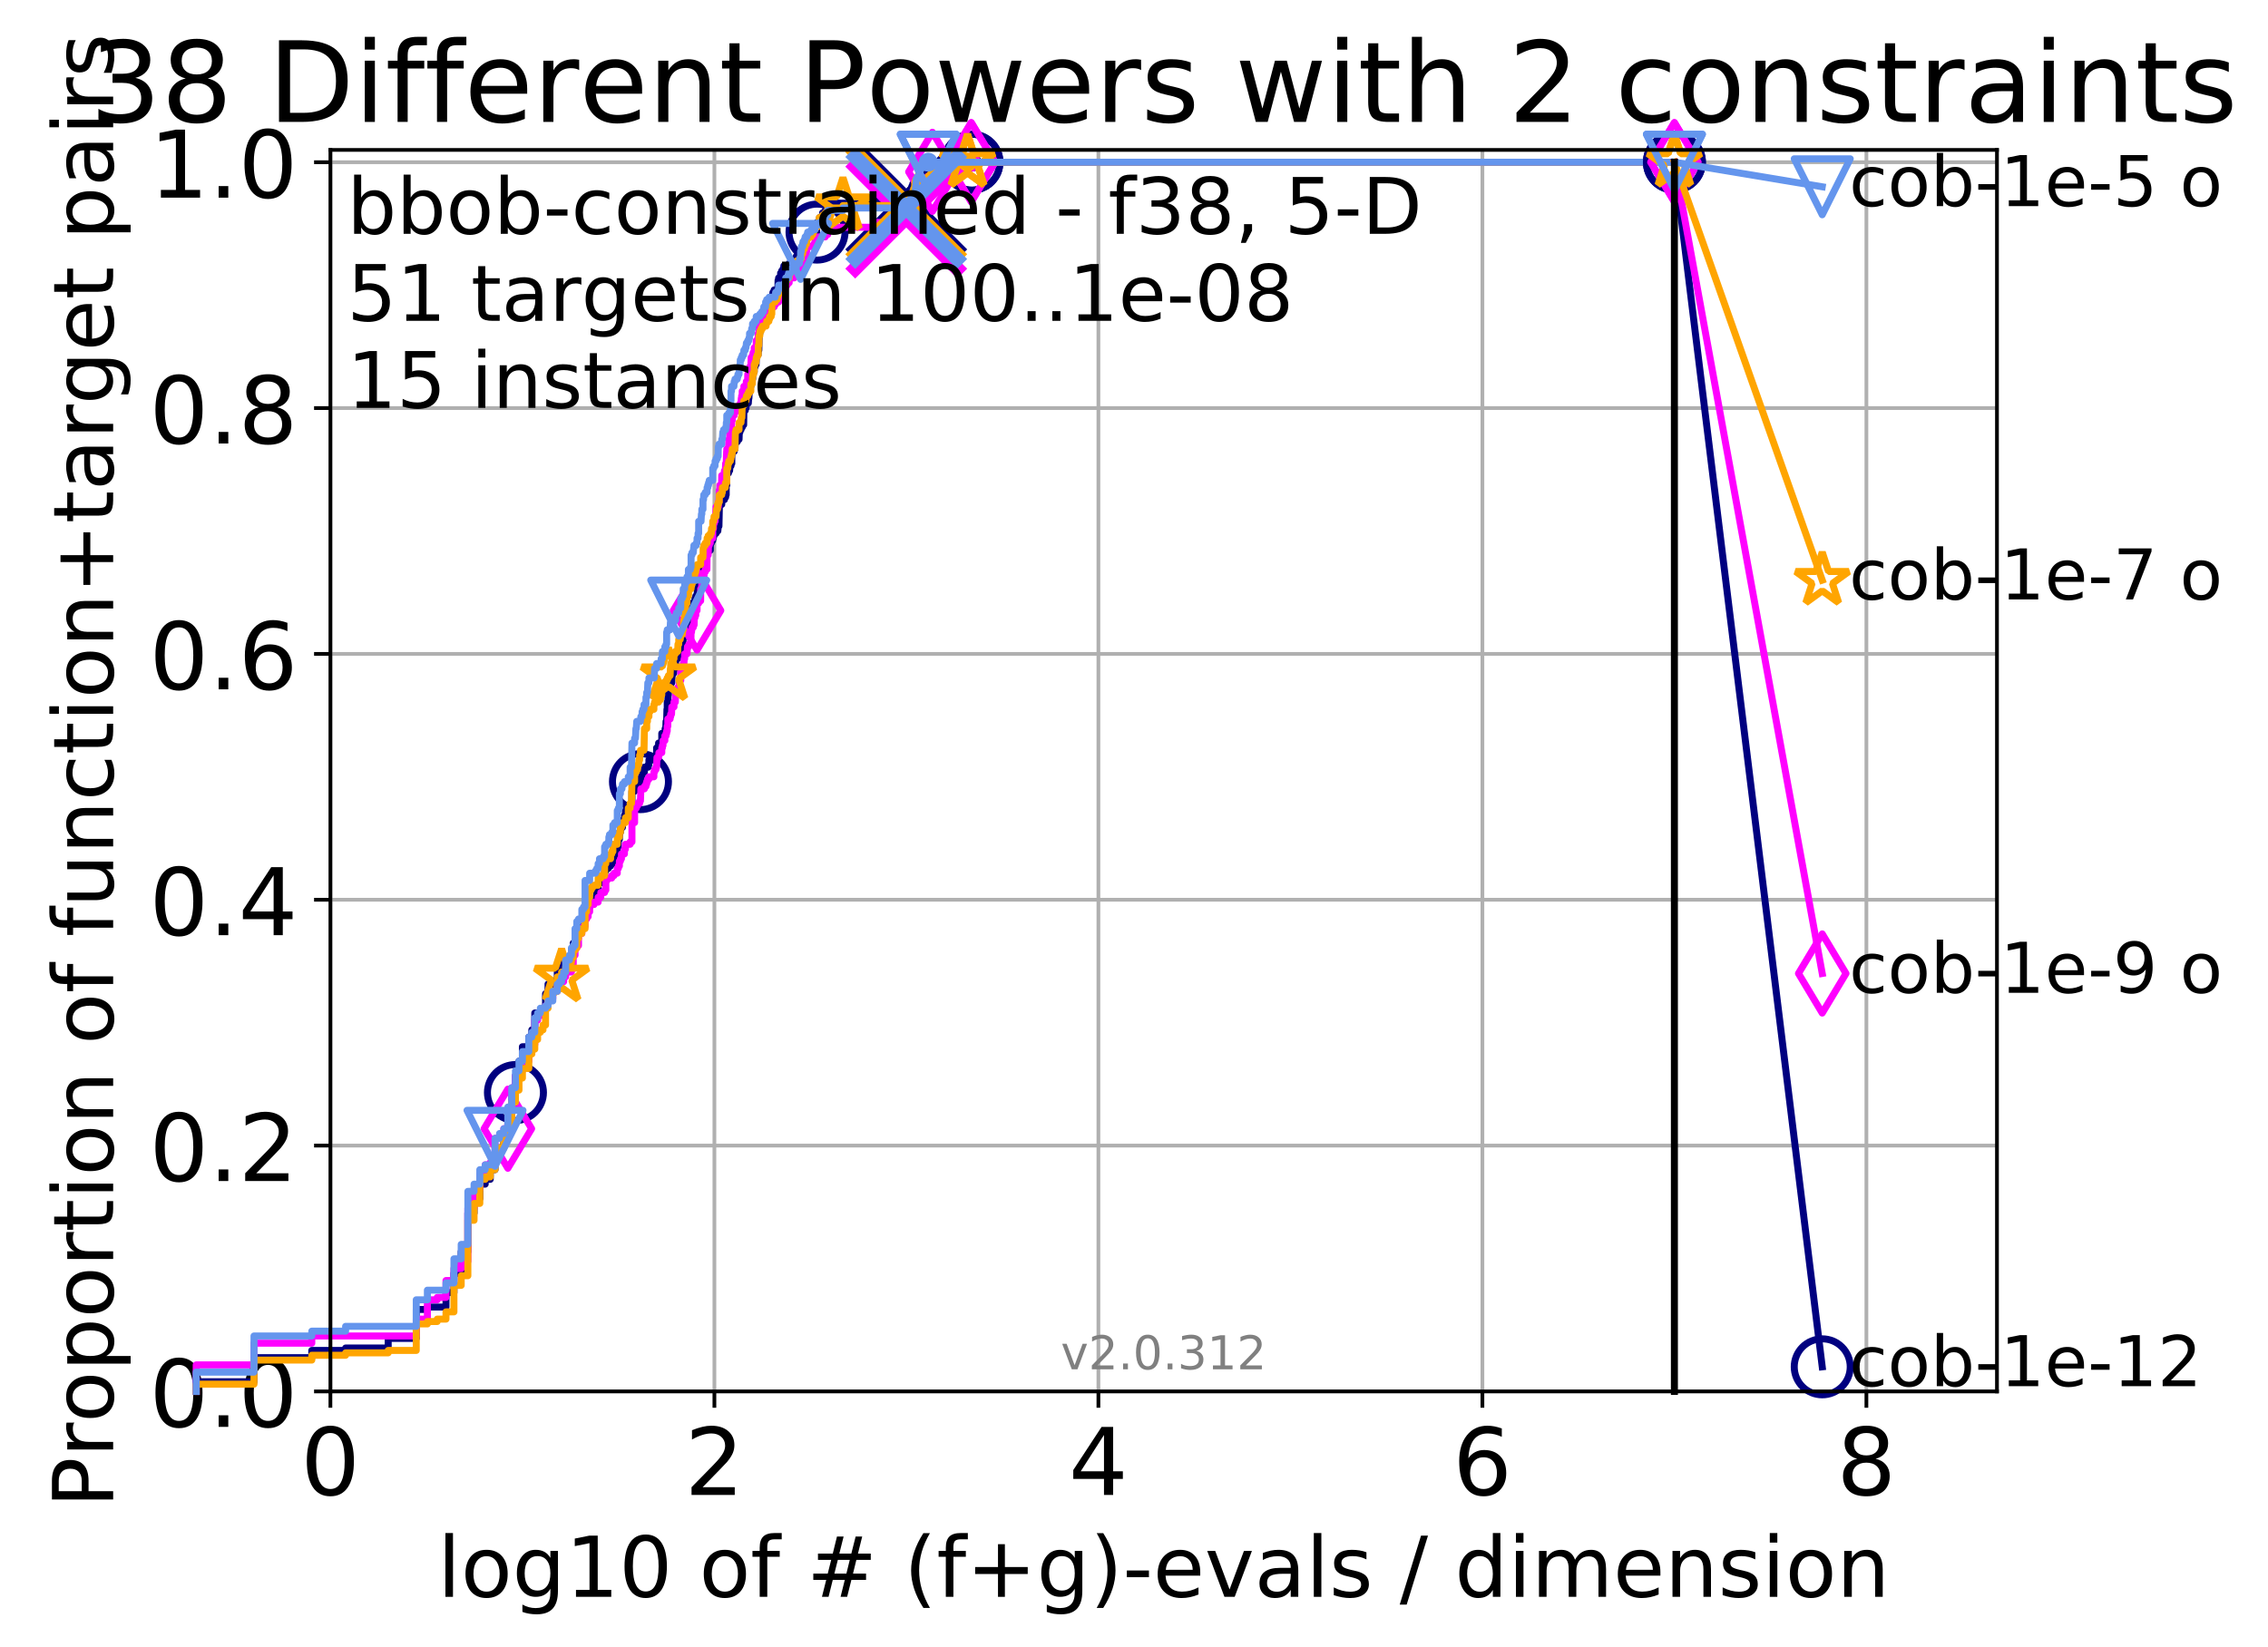 <?xml version="1.0" encoding="utf-8" standalone="no"?>
<!DOCTYPE svg PUBLIC "-//W3C//DTD SVG 1.1//EN"
  "http://www.w3.org/Graphics/SVG/1.1/DTD/svg11.dtd">
<!-- Created with matplotlib (http://matplotlib.org/) -->
<svg height="353pt" version="1.1" viewBox="0 0 486 353" width="486pt" xmlns="http://www.w3.org/2000/svg" xmlns:xlink="http://www.w3.org/1999/xlink">
 <defs>
  <style type="text/css">
*{stroke-linecap:butt;stroke-linejoin:round;}
  </style>
 </defs>
 <g id="figure_1">
  <g id="patch_1">
   <path d="M 0 353.222 
L 486.656 353.222 
L 486.656 0 
L 0 0 
z
" style="fill:#ffffff;"/>
  </g>
  <g id="axes_1">
   <g id="patch_2">
    <path d="M 70.8 298.245 
L 427.92 298.245 
L 427.92 32.133 
L 70.8 32.133 
z
" style="fill:#ffffff;"/>
   </g>
   <g id="matplotlib.axis_1">
    <g id="xtick_1">
     <g id="line2d_1">
      <path clip-path="url(#p9aa2828865)" d="M 70.8 298.245 
L 70.8 32.133 
" style="fill:none;stroke:#b0b0b0;stroke-linecap:square;stroke-width:0.8;"/>
     </g>
     <g id="line2d_2">
      <defs>
       <path d="M 0 0 
L 0 3.5 
" id="m89fe421cb0" style="stroke:#000000;stroke-width:0.8;"/>
      </defs>
      <g>
       <use style="stroke:#000000;stroke-width:0.8;" x="70.8" xlink:href="#m89fe421cb0" y="298.245"/>
      </g>
     </g>
     <g id="text_1">
      <!-- 0 -->
      <defs>
       <path d="M 31.781 66.406 
Q 24.172 66.406 20.328 58.906 
Q 16.5 51.422 16.5 36.375 
Q 16.5 21.391 20.328 13.891 
Q 24.172 6.391 31.781 6.391 
Q 39.453 6.391 43.281 13.891 
Q 47.125 21.391 47.125 36.375 
Q 47.125 51.422 43.281 58.906 
Q 39.453 66.406 31.781 66.406 
z
M 31.781 74.219 
Q 44.047 74.219 50.516 64.516 
Q 56.984 54.828 56.984 36.375 
Q 56.984 17.969 50.516 8.266 
Q 44.047 -1.422 31.781 -1.422 
Q 19.531 -1.422 13.062 8.266 
Q 6.594 17.969 6.594 36.375 
Q 6.594 54.828 13.062 64.516 
Q 19.531 74.219 31.781 74.219 
z
" id="DejaVuSans-30"/>
      </defs>
      <g transform="translate(64.438 320.442)scale(0.2 -0.2)">
       <use xlink:href="#DejaVuSans-30"/>
      </g>
     </g>
    </g>
    <g id="xtick_2">
     <g id="line2d_3">
      <path clip-path="url(#p9aa2828865)" d="M 153.086 298.245 
L 153.086 32.133 
" style="fill:none;stroke:#b0b0b0;stroke-linecap:square;stroke-width:0.8;"/>
     </g>
     <g id="line2d_4">
      <g>
       <use style="stroke:#000000;stroke-width:0.8;" x="153.086" xlink:href="#m89fe421cb0" y="298.245"/>
      </g>
     </g>
     <g id="text_2">
      <!-- 2 -->
      <defs>
       <path d="M 19.188 8.297 
L 53.609 8.297 
L 53.609 0 
L 7.328 0 
L 7.328 8.297 
Q 12.938 14.109 22.625 23.891 
Q 32.328 33.688 34.812 36.531 
Q 39.547 41.844 41.422 45.531 
Q 43.312 49.219 43.312 52.781 
Q 43.312 58.594 39.234 62.25 
Q 35.156 65.922 28.609 65.922 
Q 23.969 65.922 18.812 64.312 
Q 13.672 62.703 7.812 59.422 
L 7.812 69.391 
Q 13.766 71.781 18.938 73 
Q 24.125 74.219 28.422 74.219 
Q 39.75 74.219 46.484 68.547 
Q 53.219 62.891 53.219 53.422 
Q 53.219 48.922 51.531 44.891 
Q 49.859 40.875 45.406 35.406 
Q 44.188 33.984 37.641 27.219 
Q 31.109 20.453 19.188 8.297 
z
" id="DejaVuSans-32"/>
      </defs>
      <g transform="translate(146.723 320.442)scale(0.2 -0.2)">
       <use xlink:href="#DejaVuSans-32"/>
      </g>
     </g>
    </g>
    <g id="xtick_3">
     <g id="line2d_5">
      <path clip-path="url(#p9aa2828865)" d="M 235.371 298.245 
L 235.371 32.133 
" style="fill:none;stroke:#b0b0b0;stroke-linecap:square;stroke-width:0.8;"/>
     </g>
     <g id="line2d_6">
      <g>
       <use style="stroke:#000000;stroke-width:0.8;" x="235.371" xlink:href="#m89fe421cb0" y="298.245"/>
      </g>
     </g>
     <g id="text_3">
      <!-- 4 -->
      <defs>
       <path d="M 37.797 64.312 
L 12.891 25.391 
L 37.797 25.391 
z
M 35.203 72.906 
L 47.609 72.906 
L 47.609 25.391 
L 58.016 25.391 
L 58.016 17.188 
L 47.609 17.188 
L 47.609 0 
L 37.797 0 
L 37.797 17.188 
L 4.891 17.188 
L 4.891 26.703 
z
" id="DejaVuSans-34"/>
      </defs>
      <g transform="translate(229.009 320.442)scale(0.2 -0.2)">
       <use xlink:href="#DejaVuSans-34"/>
      </g>
     </g>
    </g>
    <g id="xtick_4">
     <g id="line2d_7">
      <path clip-path="url(#p9aa2828865)" d="M 317.657 298.245 
L 317.657 32.133 
" style="fill:none;stroke:#b0b0b0;stroke-linecap:square;stroke-width:0.8;"/>
     </g>
     <g id="line2d_8">
      <g>
       <use style="stroke:#000000;stroke-width:0.8;" x="317.657" xlink:href="#m89fe421cb0" y="298.245"/>
      </g>
     </g>
     <g id="text_4">
      <!-- 6 -->
      <defs>
       <path d="M 33.016 40.375 
Q 26.375 40.375 22.484 35.828 
Q 18.609 31.297 18.609 23.391 
Q 18.609 15.531 22.484 10.953 
Q 26.375 6.391 33.016 6.391 
Q 39.656 6.391 43.531 10.953 
Q 47.406 15.531 47.406 23.391 
Q 47.406 31.297 43.531 35.828 
Q 39.656 40.375 33.016 40.375 
z
M 52.594 71.297 
L 52.594 62.312 
Q 48.875 64.062 45.094 64.984 
Q 41.312 65.922 37.594 65.922 
Q 27.828 65.922 22.672 59.328 
Q 17.531 52.734 16.797 39.406 
Q 19.672 43.656 24.016 45.922 
Q 28.375 48.188 33.594 48.188 
Q 44.578 48.188 50.953 41.516 
Q 57.328 34.859 57.328 23.391 
Q 57.328 12.156 50.688 5.359 
Q 44.047 -1.422 33.016 -1.422 
Q 20.359 -1.422 13.672 8.266 
Q 6.984 17.969 6.984 36.375 
Q 6.984 53.656 15.188 63.938 
Q 23.391 74.219 37.203 74.219 
Q 40.922 74.219 44.703 73.484 
Q 48.484 72.75 52.594 71.297 
z
" id="DejaVuSans-36"/>
      </defs>
      <g transform="translate(311.295 320.442)scale(0.2 -0.2)">
       <use xlink:href="#DejaVuSans-36"/>
      </g>
     </g>
    </g>
    <g id="xtick_5">
     <g id="line2d_9">
      <path clip-path="url(#p9aa2828865)" d="M 399.943 298.245 
L 399.943 32.133 
" style="fill:none;stroke:#b0b0b0;stroke-linecap:square;stroke-width:0.8;"/>
     </g>
     <g id="line2d_10">
      <g>
       <use style="stroke:#000000;stroke-width:0.8;" x="399.943" xlink:href="#m89fe421cb0" y="298.245"/>
      </g>
     </g>
     <g id="text_5">
      <!-- 8 -->
      <defs>
       <path d="M 31.781 34.625 
Q 24.75 34.625 20.719 30.859 
Q 16.703 27.094 16.703 20.516 
Q 16.703 13.922 20.719 10.156 
Q 24.75 6.391 31.781 6.391 
Q 38.812 6.391 42.859 10.172 
Q 46.922 13.969 46.922 20.516 
Q 46.922 27.094 42.891 30.859 
Q 38.875 34.625 31.781 34.625 
z
M 21.922 38.812 
Q 15.578 40.375 12.031 44.719 
Q 8.5 49.078 8.5 55.328 
Q 8.5 64.062 14.719 69.141 
Q 20.953 74.219 31.781 74.219 
Q 42.672 74.219 48.875 69.141 
Q 55.078 64.062 55.078 55.328 
Q 55.078 49.078 51.531 44.719 
Q 48 40.375 41.703 38.812 
Q 48.828 37.156 52.797 32.312 
Q 56.781 27.484 56.781 20.516 
Q 56.781 9.906 50.312 4.234 
Q 43.844 -1.422 31.781 -1.422 
Q 19.734 -1.422 13.25 4.234 
Q 6.781 9.906 6.781 20.516 
Q 6.781 27.484 10.781 32.312 
Q 14.797 37.156 21.922 38.812 
z
M 18.312 54.391 
Q 18.312 48.734 21.844 45.562 
Q 25.391 42.391 31.781 42.391 
Q 38.141 42.391 41.719 45.562 
Q 45.312 48.734 45.312 54.391 
Q 45.312 60.062 41.719 63.234 
Q 38.141 66.406 31.781 66.406 
Q 25.391 66.406 21.844 63.234 
Q 18.312 60.062 18.312 54.391 
z
" id="DejaVuSans-38"/>
      </defs>
      <g transform="translate(393.58 320.442)scale(0.2 -0.2)">
       <use xlink:href="#DejaVuSans-38"/>
      </g>
     </g>
    </g>
    <g id="text_6">
     <!-- log10 of # (f+g)-evals / dimension -->
     <defs>
      <path d="M 9.422 75.984 
L 18.406 75.984 
L 18.406 0 
L 9.422 0 
z
" id="DejaVuSans-6c"/>
      <path d="M 30.609 48.391 
Q 23.391 48.391 19.188 42.75 
Q 14.984 37.109 14.984 27.297 
Q 14.984 17.484 19.156 11.844 
Q 23.344 6.203 30.609 6.203 
Q 37.797 6.203 41.984 11.859 
Q 46.188 17.531 46.188 27.297 
Q 46.188 37.016 41.984 42.703 
Q 37.797 48.391 30.609 48.391 
z
M 30.609 56 
Q 42.328 56 49.016 48.375 
Q 55.719 40.766 55.719 27.297 
Q 55.719 13.875 49.016 6.219 
Q 42.328 -1.422 30.609 -1.422 
Q 18.844 -1.422 12.172 6.219 
Q 5.516 13.875 5.516 27.297 
Q 5.516 40.766 12.172 48.375 
Q 18.844 56 30.609 56 
z
" id="DejaVuSans-6f"/>
      <path d="M 45.406 27.984 
Q 45.406 37.75 41.375 43.109 
Q 37.359 48.484 30.078 48.484 
Q 22.859 48.484 18.828 43.109 
Q 14.797 37.75 14.797 27.984 
Q 14.797 18.266 18.828 12.891 
Q 22.859 7.516 30.078 7.516 
Q 37.359 7.516 41.375 12.891 
Q 45.406 18.266 45.406 27.984 
z
M 54.391 6.781 
Q 54.391 -7.172 48.188 -13.984 
Q 42 -20.797 29.203 -20.797 
Q 24.469 -20.797 20.266 -20.094 
Q 16.062 -19.391 12.109 -17.922 
L 12.109 -9.188 
Q 16.062 -11.328 19.922 -12.344 
Q 23.781 -13.375 27.781 -13.375 
Q 36.625 -13.375 41.016 -8.766 
Q 45.406 -4.156 45.406 5.172 
L 45.406 9.625 
Q 42.625 4.781 38.281 2.391 
Q 33.938 0 27.875 0 
Q 17.828 0 11.672 7.656 
Q 5.516 15.328 5.516 27.984 
Q 5.516 40.672 11.672 48.328 
Q 17.828 56 27.875 56 
Q 33.938 56 38.281 53.609 
Q 42.625 51.219 45.406 46.391 
L 45.406 54.688 
L 54.391 54.688 
z
" id="DejaVuSans-67"/>
      <path d="M 12.406 8.297 
L 28.516 8.297 
L 28.516 63.922 
L 10.984 60.406 
L 10.984 69.391 
L 28.422 72.906 
L 38.281 72.906 
L 38.281 8.297 
L 54.391 8.297 
L 54.391 0 
L 12.406 0 
z
" id="DejaVuSans-31"/>
      <path id="DejaVuSans-20"/>
      <path d="M 37.109 75.984 
L 37.109 68.5 
L 28.516 68.5 
Q 23.688 68.5 21.797 66.547 
Q 19.922 64.594 19.922 59.516 
L 19.922 54.688 
L 34.719 54.688 
L 34.719 47.703 
L 19.922 47.703 
L 19.922 0 
L 10.891 0 
L 10.891 47.703 
L 2.297 47.703 
L 2.297 54.688 
L 10.891 54.688 
L 10.891 58.5 
Q 10.891 67.625 15.141 71.797 
Q 19.391 75.984 28.609 75.984 
z
" id="DejaVuSans-66"/>
      <path d="M 51.125 44 
L 36.922 44 
L 32.812 27.688 
L 47.125 27.688 
z
M 43.797 71.781 
L 38.719 51.516 
L 52.984 51.516 
L 58.109 71.781 
L 65.922 71.781 
L 60.891 51.516 
L 76.125 51.516 
L 76.125 44 
L 58.984 44 
L 54.984 27.688 
L 70.516 27.688 
L 70.516 20.219 
L 53.078 20.219 
L 48 0 
L 40.188 0 
L 45.219 20.219 
L 30.906 20.219 
L 25.875 0 
L 18.016 0 
L 23.094 20.219 
L 7.719 20.219 
L 7.719 27.688 
L 24.906 27.688 
L 29 44 
L 13.281 44 
L 13.281 51.516 
L 30.906 51.516 
L 35.891 71.781 
z
" id="DejaVuSans-23"/>
      <path d="M 31 75.875 
Q 24.469 64.656 21.281 53.656 
Q 18.109 42.672 18.109 31.391 
Q 18.109 20.125 21.312 9.062 
Q 24.516 -2 31 -13.188 
L 23.188 -13.188 
Q 15.875 -1.703 12.234 9.375 
Q 8.594 20.453 8.594 31.391 
Q 8.594 42.281 12.203 53.312 
Q 15.828 64.359 23.188 75.875 
z
" id="DejaVuSans-28"/>
      <path d="M 46 62.703 
L 46 35.5 
L 73.188 35.5 
L 73.188 27.203 
L 46 27.203 
L 46 0 
L 37.797 0 
L 37.797 27.203 
L 10.594 27.203 
L 10.594 35.5 
L 37.797 35.5 
L 37.797 62.703 
z
" id="DejaVuSans-2b"/>
      <path d="M 8.016 75.875 
L 15.828 75.875 
Q 23.141 64.359 26.781 53.312 
Q 30.422 42.281 30.422 31.391 
Q 30.422 20.453 26.781 9.375 
Q 23.141 -1.703 15.828 -13.188 
L 8.016 -13.188 
Q 14.5 -2 17.703 9.062 
Q 20.906 20.125 20.906 31.391 
Q 20.906 42.672 17.703 53.656 
Q 14.5 64.656 8.016 75.875 
z
" id="DejaVuSans-29"/>
      <path d="M 4.891 31.391 
L 31.203 31.391 
L 31.203 23.391 
L 4.891 23.391 
z
" id="DejaVuSans-2d"/>
      <path d="M 56.203 29.594 
L 56.203 25.203 
L 14.891 25.203 
Q 15.484 15.922 20.484 11.062 
Q 25.484 6.203 34.422 6.203 
Q 39.594 6.203 44.453 7.469 
Q 49.312 8.734 54.109 11.281 
L 54.109 2.781 
Q 49.266 0.734 44.188 -0.344 
Q 39.109 -1.422 33.891 -1.422 
Q 20.797 -1.422 13.156 6.188 
Q 5.516 13.812 5.516 26.812 
Q 5.516 40.234 12.766 48.109 
Q 20.016 56 32.328 56 
Q 43.359 56 49.781 48.891 
Q 56.203 41.797 56.203 29.594 
z
M 47.219 32.234 
Q 47.125 39.594 43.094 43.984 
Q 39.062 48.391 32.422 48.391 
Q 24.906 48.391 20.391 44.141 
Q 15.875 39.891 15.188 32.172 
z
" id="DejaVuSans-65"/>
      <path d="M 2.984 54.688 
L 12.5 54.688 
L 29.594 8.797 
L 46.688 54.688 
L 56.203 54.688 
L 35.688 0 
L 23.484 0 
z
" id="DejaVuSans-76"/>
      <path d="M 34.281 27.484 
Q 23.391 27.484 19.188 25 
Q 14.984 22.516 14.984 16.5 
Q 14.984 11.719 18.141 8.906 
Q 21.297 6.109 26.703 6.109 
Q 34.188 6.109 38.703 11.406 
Q 43.219 16.703 43.219 25.484 
L 43.219 27.484 
z
M 52.203 31.203 
L 52.203 0 
L 43.219 0 
L 43.219 8.297 
Q 40.141 3.328 35.547 0.953 
Q 30.953 -1.422 24.312 -1.422 
Q 15.922 -1.422 10.953 3.297 
Q 6 8.016 6 15.922 
Q 6 25.141 12.172 29.828 
Q 18.359 34.516 30.609 34.516 
L 43.219 34.516 
L 43.219 35.406 
Q 43.219 41.609 39.141 45 
Q 35.062 48.391 27.688 48.391 
Q 23 48.391 18.547 47.266 
Q 14.109 46.141 10.016 43.891 
L 10.016 52.203 
Q 14.938 54.109 19.578 55.047 
Q 24.219 56 28.609 56 
Q 40.484 56 46.344 49.844 
Q 52.203 43.703 52.203 31.203 
z
" id="DejaVuSans-61"/>
      <path d="M 44.281 53.078 
L 44.281 44.578 
Q 40.484 46.531 36.375 47.5 
Q 32.281 48.484 27.875 48.484 
Q 21.188 48.484 17.844 46.438 
Q 14.5 44.391 14.5 40.281 
Q 14.5 37.156 16.891 35.375 
Q 19.281 33.594 26.516 31.984 
L 29.594 31.297 
Q 39.156 29.25 43.188 25.516 
Q 47.219 21.781 47.219 15.094 
Q 47.219 7.469 41.188 3.016 
Q 35.156 -1.422 24.609 -1.422 
Q 20.219 -1.422 15.453 -0.562 
Q 10.688 0.297 5.422 2 
L 5.422 11.281 
Q 10.406 8.688 15.234 7.391 
Q 20.062 6.109 24.812 6.109 
Q 31.156 6.109 34.562 8.281 
Q 37.984 10.453 37.984 14.406 
Q 37.984 18.062 35.516 20.016 
Q 33.062 21.969 24.703 23.781 
L 21.578 24.516 
Q 13.234 26.266 9.516 29.906 
Q 5.812 33.547 5.812 39.891 
Q 5.812 47.609 11.281 51.797 
Q 16.75 56 26.812 56 
Q 31.781 56 36.172 55.266 
Q 40.578 54.547 44.281 53.078 
z
" id="DejaVuSans-73"/>
      <path d="M 25.391 72.906 
L 33.688 72.906 
L 8.297 -9.281 
L 0 -9.281 
z
" id="DejaVuSans-2f"/>
      <path d="M 45.406 46.391 
L 45.406 75.984 
L 54.391 75.984 
L 54.391 0 
L 45.406 0 
L 45.406 8.203 
Q 42.578 3.328 38.25 0.953 
Q 33.938 -1.422 27.875 -1.422 
Q 17.969 -1.422 11.734 6.484 
Q 5.516 14.406 5.516 27.297 
Q 5.516 40.188 11.734 48.094 
Q 17.969 56 27.875 56 
Q 33.938 56 38.25 53.625 
Q 42.578 51.266 45.406 46.391 
z
M 14.797 27.297 
Q 14.797 17.391 18.875 11.75 
Q 22.953 6.109 30.078 6.109 
Q 37.203 6.109 41.297 11.75 
Q 45.406 17.391 45.406 27.297 
Q 45.406 37.203 41.297 42.844 
Q 37.203 48.484 30.078 48.484 
Q 22.953 48.484 18.875 42.844 
Q 14.797 37.203 14.797 27.297 
z
" id="DejaVuSans-64"/>
      <path d="M 9.422 54.688 
L 18.406 54.688 
L 18.406 0 
L 9.422 0 
z
M 9.422 75.984 
L 18.406 75.984 
L 18.406 64.594 
L 9.422 64.594 
z
" id="DejaVuSans-69"/>
      <path d="M 52 44.188 
Q 55.375 50.25 60.062 53.125 
Q 64.75 56 71.094 56 
Q 79.641 56 84.281 50.016 
Q 88.922 44.047 88.922 33.016 
L 88.922 0 
L 79.891 0 
L 79.891 32.719 
Q 79.891 40.578 77.094 44.375 
Q 74.312 48.188 68.609 48.188 
Q 61.625 48.188 57.562 43.547 
Q 53.516 38.922 53.516 30.906 
L 53.516 0 
L 44.484 0 
L 44.484 32.719 
Q 44.484 40.625 41.703 44.406 
Q 38.922 48.188 33.109 48.188 
Q 26.219 48.188 22.156 43.531 
Q 18.109 38.875 18.109 30.906 
L 18.109 0 
L 9.078 0 
L 9.078 54.688 
L 18.109 54.688 
L 18.109 46.188 
Q 21.188 51.219 25.484 53.609 
Q 29.781 56 35.688 56 
Q 41.656 56 45.828 52.969 
Q 50 49.953 52 44.188 
z
" id="DejaVuSans-6d"/>
      <path d="M 54.891 33.016 
L 54.891 0 
L 45.906 0 
L 45.906 32.719 
Q 45.906 40.484 42.875 44.328 
Q 39.844 48.188 33.797 48.188 
Q 26.516 48.188 22.312 43.547 
Q 18.109 38.922 18.109 30.906 
L 18.109 0 
L 9.078 0 
L 9.078 54.688 
L 18.109 54.688 
L 18.109 46.188 
Q 21.344 51.125 25.703 53.562 
Q 30.078 56 35.797 56 
Q 45.219 56 50.047 50.172 
Q 54.891 44.344 54.891 33.016 
z
" id="DejaVuSans-6e"/>
     </defs>
     <g transform="translate(93.753 342.279)scale(0.18 -0.18)">
      <use xlink:href="#DejaVuSans-6c"/>
      <use x="27.783" xlink:href="#DejaVuSans-6f"/>
      <use x="88.965" xlink:href="#DejaVuSans-67"/>
      <use x="152.441" xlink:href="#DejaVuSans-31"/>
      <use x="216.064" xlink:href="#DejaVuSans-30"/>
      <use x="279.688" xlink:href="#DejaVuSans-20"/>
      <use x="311.475" xlink:href="#DejaVuSans-6f"/>
      <use x="372.656" xlink:href="#DejaVuSans-66"/>
      <use x="407.861" xlink:href="#DejaVuSans-20"/>
      <use x="439.648" xlink:href="#DejaVuSans-23"/>
      <use x="523.438" xlink:href="#DejaVuSans-20"/>
      <use x="555.225" xlink:href="#DejaVuSans-28"/>
      <use x="594.238" xlink:href="#DejaVuSans-66"/>
      <use x="629.443" xlink:href="#DejaVuSans-2b"/>
      <use x="713.232" xlink:href="#DejaVuSans-67"/>
      <use x="776.709" xlink:href="#DejaVuSans-29"/>
      <use x="815.723" xlink:href="#DejaVuSans-2d"/>
      <use x="851.807" xlink:href="#DejaVuSans-65"/>
      <use x="913.33" xlink:href="#DejaVuSans-76"/>
      <use x="972.51" xlink:href="#DejaVuSans-61"/>
      <use x="1033.789" xlink:href="#DejaVuSans-6c"/>
      <use x="1061.572" xlink:href="#DejaVuSans-73"/>
      <use x="1113.672" xlink:href="#DejaVuSans-20"/>
      <use x="1145.459" xlink:href="#DejaVuSans-2f"/>
      <use x="1179.15" xlink:href="#DejaVuSans-20"/>
      <use x="1210.938" xlink:href="#DejaVuSans-64"/>
      <use x="1274.414" xlink:href="#DejaVuSans-69"/>
      <use x="1302.197" xlink:href="#DejaVuSans-6d"/>
      <use x="1399.609" xlink:href="#DejaVuSans-65"/>
      <use x="1461.133" xlink:href="#DejaVuSans-6e"/>
      <use x="1524.512" xlink:href="#DejaVuSans-73"/>
      <use x="1576.611" xlink:href="#DejaVuSans-69"/>
      <use x="1604.395" xlink:href="#DejaVuSans-6f"/>
      <use x="1665.576" xlink:href="#DejaVuSans-6e"/>
     </g>
    </g>
   </g>
   <g id="matplotlib.axis_2">
    <g id="ytick_1">
     <g id="line2d_11">
      <path clip-path="url(#p9aa2828865)" d="M 70.8 298.245 
L 427.92 298.245 
" style="fill:none;stroke:#b0b0b0;stroke-linecap:square;stroke-width:0.8;"/>
     </g>
     <g id="line2d_12">
      <defs>
       <path d="M 0 0 
L -3.5 0 
" id="m5b256d94bb" style="stroke:#000000;stroke-width:0.8;"/>
      </defs>
      <g>
       <use style="stroke:#000000;stroke-width:0.8;" x="70.8" xlink:href="#m5b256d94bb" y="298.245"/>
      </g>
     </g>
     <g id="text_7">
      <!-- 0.0 -->
      <defs>
       <path d="M 10.688 12.406 
L 21 12.406 
L 21 0 
L 10.688 0 
z
" id="DejaVuSans-2e"/>
      </defs>
      <g transform="translate(31.994 305.844)scale(0.2 -0.2)">
       <use xlink:href="#DejaVuSans-30"/>
       <use x="63.623" xlink:href="#DejaVuSans-2e"/>
       <use x="95.41" xlink:href="#DejaVuSans-30"/>
      </g>
     </g>
    </g>
    <g id="ytick_2">
     <g id="line2d_13">
      <path clip-path="url(#p9aa2828865)" d="M 70.8 245.55 
L 427.92 245.55 
" style="fill:none;stroke:#b0b0b0;stroke-linecap:square;stroke-width:0.8;"/>
     </g>
     <g id="line2d_14">
      <g>
       <use style="stroke:#000000;stroke-width:0.8;" x="70.8" xlink:href="#m5b256d94bb" y="245.55"/>
      </g>
     </g>
     <g id="text_8">
      <!-- 0.2 -->
      <g transform="translate(31.994 253.148)scale(0.2 -0.2)">
       <use xlink:href="#DejaVuSans-30"/>
       <use x="63.623" xlink:href="#DejaVuSans-2e"/>
       <use x="95.41" xlink:href="#DejaVuSans-32"/>
      </g>
     </g>
    </g>
    <g id="ytick_3">
     <g id="line2d_15">
      <path clip-path="url(#p9aa2828865)" d="M 70.8 192.854 
L 427.92 192.854 
" style="fill:none;stroke:#b0b0b0;stroke-linecap:square;stroke-width:0.8;"/>
     </g>
     <g id="line2d_16">
      <g>
       <use style="stroke:#000000;stroke-width:0.8;" x="70.8" xlink:href="#m5b256d94bb" y="192.854"/>
      </g>
     </g>
     <g id="text_9">
      <!-- 0.4 -->
      <g transform="translate(31.994 200.453)scale(0.2 -0.2)">
       <use xlink:href="#DejaVuSans-30"/>
       <use x="63.623" xlink:href="#DejaVuSans-2e"/>
       <use x="95.41" xlink:href="#DejaVuSans-34"/>
      </g>
     </g>
    </g>
    <g id="ytick_4">
     <g id="line2d_17">
      <path clip-path="url(#p9aa2828865)" d="M 70.8 140.159 
L 427.92 140.159 
" style="fill:none;stroke:#b0b0b0;stroke-linecap:square;stroke-width:0.8;"/>
     </g>
     <g id="line2d_18">
      <g>
       <use style="stroke:#000000;stroke-width:0.8;" x="70.8" xlink:href="#m5b256d94bb" y="140.159"/>
      </g>
     </g>
     <g id="text_10">
      <!-- 0.6 -->
      <g transform="translate(31.994 147.757)scale(0.2 -0.2)">
       <use xlink:href="#DejaVuSans-30"/>
       <use x="63.623" xlink:href="#DejaVuSans-2e"/>
       <use x="95.41" xlink:href="#DejaVuSans-36"/>
      </g>
     </g>
    </g>
    <g id="ytick_5">
     <g id="line2d_19">
      <path clip-path="url(#p9aa2828865)" d="M 70.8 87.464 
L 427.92 87.464 
" style="fill:none;stroke:#b0b0b0;stroke-linecap:square;stroke-width:0.8;"/>
     </g>
     <g id="line2d_20">
      <g>
       <use style="stroke:#000000;stroke-width:0.8;" x="70.8" xlink:href="#m5b256d94bb" y="87.464"/>
      </g>
     </g>
     <g id="text_11">
      <!-- 0.8 -->
      <g transform="translate(31.994 95.062)scale(0.2 -0.2)">
       <use xlink:href="#DejaVuSans-30"/>
       <use x="63.623" xlink:href="#DejaVuSans-2e"/>
       <use x="95.41" xlink:href="#DejaVuSans-38"/>
      </g>
     </g>
    </g>
    <g id="ytick_6">
     <g id="line2d_21">
      <path clip-path="url(#p9aa2828865)" d="M 70.8 34.768 
L 427.92 34.768 
" style="fill:none;stroke:#b0b0b0;stroke-linecap:square;stroke-width:0.8;"/>
     </g>
     <g id="line2d_22">
      <g>
       <use style="stroke:#000000;stroke-width:0.8;" x="70.8" xlink:href="#m5b256d94bb" y="34.768"/>
      </g>
     </g>
     <g id="text_12">
      <!-- 1.0 -->
      <g transform="translate(31.994 42.367)scale(0.2 -0.2)">
       <use xlink:href="#DejaVuSans-31"/>
       <use x="63.623" xlink:href="#DejaVuSans-2e"/>
       <use x="95.41" xlink:href="#DejaVuSans-30"/>
      </g>
     </g>
    </g>
    <g id="text_13">
     <!-- Proportion of function+target pairs -->
     <defs>
      <path d="M 19.672 64.797 
L 19.672 37.406 
L 32.078 37.406 
Q 38.969 37.406 42.719 40.969 
Q 46.484 44.531 46.484 51.125 
Q 46.484 57.672 42.719 61.234 
Q 38.969 64.797 32.078 64.797 
z
M 9.812 72.906 
L 32.078 72.906 
Q 44.344 72.906 50.609 67.359 
Q 56.891 61.812 56.891 51.125 
Q 56.891 40.328 50.609 34.812 
Q 44.344 29.297 32.078 29.297 
L 19.672 29.297 
L 19.672 0 
L 9.812 0 
z
" id="DejaVuSans-50"/>
      <path d="M 41.109 46.297 
Q 39.594 47.172 37.812 47.578 
Q 36.031 48 33.891 48 
Q 26.266 48 22.188 43.047 
Q 18.109 38.094 18.109 28.812 
L 18.109 0 
L 9.078 0 
L 9.078 54.688 
L 18.109 54.688 
L 18.109 46.188 
Q 20.953 51.172 25.484 53.578 
Q 30.031 56 36.531 56 
Q 37.453 56 38.578 55.875 
Q 39.703 55.766 41.062 55.516 
z
" id="DejaVuSans-72"/>
      <path d="M 18.109 8.203 
L 18.109 -20.797 
L 9.078 -20.797 
L 9.078 54.688 
L 18.109 54.688 
L 18.109 46.391 
Q 20.953 51.266 25.266 53.625 
Q 29.594 56 35.594 56 
Q 45.562 56 51.781 48.094 
Q 58.016 40.188 58.016 27.297 
Q 58.016 14.406 51.781 6.484 
Q 45.562 -1.422 35.594 -1.422 
Q 29.594 -1.422 25.266 0.953 
Q 20.953 3.328 18.109 8.203 
z
M 48.688 27.297 
Q 48.688 37.203 44.609 42.844 
Q 40.531 48.484 33.406 48.484 
Q 26.266 48.484 22.188 42.844 
Q 18.109 37.203 18.109 27.297 
Q 18.109 17.391 22.188 11.75 
Q 26.266 6.109 33.406 6.109 
Q 40.531 6.109 44.609 11.75 
Q 48.688 17.391 48.688 27.297 
z
" id="DejaVuSans-70"/>
      <path d="M 18.312 70.219 
L 18.312 54.688 
L 36.812 54.688 
L 36.812 47.703 
L 18.312 47.703 
L 18.312 18.016 
Q 18.312 11.328 20.141 9.422 
Q 21.969 7.516 27.594 7.516 
L 36.812 7.516 
L 36.812 0 
L 27.594 0 
Q 17.188 0 13.234 3.875 
Q 9.281 7.766 9.281 18.016 
L 9.281 47.703 
L 2.688 47.703 
L 2.688 54.688 
L 9.281 54.688 
L 9.281 70.219 
z
" id="DejaVuSans-74"/>
      <path d="M 8.5 21.578 
L 8.5 54.688 
L 17.484 54.688 
L 17.484 21.922 
Q 17.484 14.156 20.5 10.266 
Q 23.531 6.391 29.594 6.391 
Q 36.859 6.391 41.078 11.031 
Q 45.312 15.672 45.312 23.688 
L 45.312 54.688 
L 54.297 54.688 
L 54.297 0 
L 45.312 0 
L 45.312 8.406 
Q 42.047 3.422 37.719 1 
Q 33.406 -1.422 27.688 -1.422 
Q 18.266 -1.422 13.375 4.438 
Q 8.5 10.297 8.5 21.578 
z
M 31.109 56 
z
" id="DejaVuSans-75"/>
      <path d="M 48.781 52.594 
L 48.781 44.188 
Q 44.969 46.297 41.141 47.344 
Q 37.312 48.391 33.406 48.391 
Q 24.656 48.391 19.812 42.844 
Q 14.984 37.312 14.984 27.297 
Q 14.984 17.281 19.812 11.734 
Q 24.656 6.203 33.406 6.203 
Q 37.312 6.203 41.141 7.25 
Q 44.969 8.297 48.781 10.406 
L 48.781 2.094 
Q 45.016 0.344 40.984 -0.531 
Q 36.969 -1.422 32.422 -1.422 
Q 20.062 -1.422 12.781 6.344 
Q 5.516 14.109 5.516 27.297 
Q 5.516 40.672 12.859 48.328 
Q 20.219 56 33.016 56 
Q 37.156 56 41.109 55.141 
Q 45.062 54.297 48.781 52.594 
z
" id="DejaVuSans-63"/>
     </defs>
     <g transform="translate(24.25 323.179)rotate(-90)scale(0.18 -0.18)">
      <use xlink:href="#DejaVuSans-50"/>
      <use x="60.287" xlink:href="#DejaVuSans-72"/>
      <use x="101.369" xlink:href="#DejaVuSans-6f"/>
      <use x="162.551" xlink:href="#DejaVuSans-70"/>
      <use x="226.027" xlink:href="#DejaVuSans-6f"/>
      <use x="287.209" xlink:href="#DejaVuSans-72"/>
      <use x="328.322" xlink:href="#DejaVuSans-74"/>
      <use x="367.531" xlink:href="#DejaVuSans-69"/>
      <use x="395.314" xlink:href="#DejaVuSans-6f"/>
      <use x="456.496" xlink:href="#DejaVuSans-6e"/>
      <use x="519.875" xlink:href="#DejaVuSans-20"/>
      <use x="551.662" xlink:href="#DejaVuSans-6f"/>
      <use x="612.844" xlink:href="#DejaVuSans-66"/>
      <use x="648.049" xlink:href="#DejaVuSans-20"/>
      <use x="679.836" xlink:href="#DejaVuSans-66"/>
      <use x="715.041" xlink:href="#DejaVuSans-75"/>
      <use x="778.42" xlink:href="#DejaVuSans-6e"/>
      <use x="841.799" xlink:href="#DejaVuSans-63"/>
      <use x="896.779" xlink:href="#DejaVuSans-74"/>
      <use x="935.988" xlink:href="#DejaVuSans-69"/>
      <use x="963.771" xlink:href="#DejaVuSans-6f"/>
      <use x="1024.953" xlink:href="#DejaVuSans-6e"/>
      <use x="1088.332" xlink:href="#DejaVuSans-2b"/>
      <use x="1172.121" xlink:href="#DejaVuSans-74"/>
      <use x="1211.33" xlink:href="#DejaVuSans-61"/>
      <use x="1272.609" xlink:href="#DejaVuSans-72"/>
      <use x="1313.707" xlink:href="#DejaVuSans-67"/>
      <use x="1377.184" xlink:href="#DejaVuSans-65"/>
      <use x="1438.707" xlink:href="#DejaVuSans-74"/>
      <use x="1477.916" xlink:href="#DejaVuSans-20"/>
      <use x="1509.703" xlink:href="#DejaVuSans-70"/>
      <use x="1573.18" xlink:href="#DejaVuSans-61"/>
      <use x="1634.459" xlink:href="#DejaVuSans-69"/>
      <use x="1662.242" xlink:href="#DejaVuSans-72"/>
      <use x="1703.355" xlink:href="#DejaVuSans-73"/>
     </g>
    </g>
   </g>
   <g id="line2d_23">
    <defs>
     <path d="M 0 1.5 
C 0.398 1.5 0.779 1.342 1.061 1.061 
C 1.342 0.779 1.5 0.398 1.5 0 
C 1.5 -0.398 1.342 -0.779 1.061 -1.061 
C 0.779 -1.342 0.398 -1.5 0 -1.5 
C -0.398 -1.5 -0.779 -1.342 -1.061 -1.061 
C -1.342 -0.779 -1.5 -0.398 -1.5 0 
C -1.5 0.398 -1.342 0.779 -1.061 1.061 
C -0.779 1.342 -0.398 1.5 0 1.5 
z
" id="m13d16f068b" style="stroke:#000080;"/>
    </defs>
    <g>
     <use style="fill:#000080;stroke:#000080;" x="208.263" xlink:href="#m13d16f068b" y="34.768"/>
     <use style="fill:#000080;stroke:#000080;" x="208.263" xlink:href="#m13d16f068b" y="34.768"/>
    </g>
   </g>
   <g id="line2d_24">
    <path d="M 42.042 298.245 
L 42.042 296.179 
L 54.428 296.179 
L 54.428 291.013 
L 66.813 291.013 
L 66.813 289.463 
L 74.058 289.463 
L 74.058 288.946 
L 83.185 288.946 
L 83.185 286.88 
L 89.197 286.88 
L 89.197 280.68 
L 91.583 280.68 
L 91.583 280.164 
L 95.57 280.164 
L 95.57 277.064 
L 97.273 277.064 
L 97.273 272.931 
L 98.828 272.931 
L 98.828 268.281 
L 100.258 268.281 
L 100.258 260.015 
L 101.583 260.015 
L 101.583 256.916 
L 102.815 256.916 
L 102.815 253.816 
L 103.969 253.816 
L 103.969 252.783 
L 105.052 252.783 
L 105.052 250.716 
L 106.073 250.716 
L 106.073 247.1 
L 107.039 247.1 
L 107.039 246.067 
L 107.956 246.067 
L 107.956 242.967 
L 108.827 242.967 
L 108.827 239.35 
L 109.659 239.35 
L 109.659 234.184 
L 110.453 234.184 
L 110.453 230.568 
L 111.213 230.568 
L 111.213 227.468 
L 111.943 227.468 
L 111.943 224.368 
L 113.318 224.368 
L 113.318 222.302 
L 113.968 222.302 
L 113.968 220.752 
L 114.595 220.752 
L 114.595 217.136 
L 115.786 217.136 
L 115.786 216.619 
L 116.354 216.619 
L 116.354 216.102 
L 116.904 216.102 
L 116.904 213.003 
L 117.437 213.003 
L 117.437 210.936 
L 118.458 210.936 
L 118.458 210.42 
L 119.424 210.42 
L 119.424 208.353 
L 119.889 208.353 
L 119.889 207.837 
L 120.341 207.837 
L 120.341 207.32 
L 120.782 207.32 
L 120.782 206.287 
L 121.213 206.287 
L 121.213 205.77 
L 122.044 205.77 
L 122.044 205.253 
L 122.445 205.253 
L 122.445 203.704 
L 122.838 203.704 
L 122.838 202.154 
L 123.222 202.154 
L 123.222 201.12 
L 123.599 201.12 
L 123.599 199.054 
L 123.967 199.054 
L 123.967 198.537 
L 124.682 198.537 
L 124.682 197.504 
L 125.029 197.504 
L 125.029 196.987 
L 125.369 196.987 
L 125.369 195.954 
L 125.703 195.954 
L 125.703 195.438 
L 126.031 195.438 
L 126.031 194.404 
L 126.353 194.404 
L 126.353 192.854 
L 127.586 192.854 
L 127.586 192.338 
L 127.881 192.338 
L 127.881 190.271 
L 128.172 190.271 
L 128.172 189.238 
L 128.739 189.238 
L 128.739 188.205 
L 129.558 188.205 
L 129.558 186.655 
L 129.822 186.655 
L 129.822 186.138 
L 130.34 186.138 
L 130.34 185.622 
L 130.844 185.622 
L 130.844 185.105 
L 131.333 185.105 
L 131.333 184.072 
L 131.573 184.072 
L 131.573 183.555 
L 132.274 183.555 
L 132.274 181.489 
L 132.501 181.489 
L 132.501 179.939 
L 132.726 179.939 
L 132.726 178.389 
L 132.948 178.389 
L 132.948 177.356 
L 133.384 177.356 
L 133.384 175.806 
L 133.809 175.806 
L 133.809 174.773 
L 134.018 174.773 
L 134.018 173.739 
L 135.028 173.739 
L 135.028 173.223 
L 135.417 173.223 
L 135.417 169.606 
L 135.984 169.606 
L 135.984 168.573 
L 136.713 168.573 
L 136.713 167.54 
L 137.241 167.54 
L 137.241 167.023 
L 137.414 167.023 
L 137.414 166.507 
L 137.585 166.507 
L 137.585 165.474 
L 138.088 165.474 
L 138.088 164.44 
L 138.897 164.44 
L 138.897 163.924 
L 139.055 163.924 
L 139.055 162.89 
L 140.119 162.89 
L 140.119 162.374 
L 140.557 162.374 
L 140.557 161.857 
L 140.7 161.857 
L 140.7 160.307 
L 141.124 160.307 
L 141.124 159.274 
L 141.809 159.274 
L 141.809 157.208 
L 142.468 157.208 
L 142.533 156.174 
L 142.662 156.174 
L 142.725 154.624 
L 142.853 154.624 
L 142.916 152.041 
L 142.979 152.041 
L 142.979 150.491 
L 143.104 150.491 
L 143.167 148.942 
L 143.229 148.942 
L 143.291 147.392 
L 143.597 147.392 
L 143.597 146.875 
L 143.718 146.875 
L 143.718 146.359 
L 143.958 146.359 
L 144.018 144.809 
L 144.077 144.809 
L 144.077 144.292 
L 144.37 144.292 
L 144.428 143.259 
L 144.773 143.259 
L 144.773 141.192 
L 145.223 141.192 
L 145.223 140.676 
L 145.443 140.676 
L 145.553 139.642 
L 145.769 139.642 
L 145.769 139.126 
L 146.299 139.126 
L 146.404 136.543 
L 146.507 136.543 
L 146.507 136.026 
L 146.916 136.026 
L 146.916 134.476 
L 147.216 134.476 
L 147.216 133.96 
L 147.462 133.96 
L 147.462 132.926 
L 147.609 132.926 
L 147.609 132.41 
L 148.088 132.41 
L 148.182 129.31 
L 148.919 129.31 
L 148.919 128.277 
L 149.099 128.277 
L 149.099 127.76 
L 149.365 127.76 
L 149.452 126.21 
L 149.713 126.21 
L 149.713 125.177 
L 150.224 125.177 
L 150.307 123.111 
L 150.349 123.111 
L 150.391 122.077 
L 150.515 122.077 
L 150.515 121.044 
L 150.638 121.044 
L 150.638 120.011 
L 150.883 120.011 
L 150.883 118.978 
L 151.518 118.978 
L 151.518 118.461 
L 151.751 118.461 
L 151.751 117.944 
L 152.207 117.944 
L 152.207 116.394 
L 152.431 116.394 
L 152.431 115.878 
L 152.725 115.878 
L 152.725 115.361 
L 152.87 115.361 
L 152.87 114.845 
L 153.014 114.845 
L 153.014 114.328 
L 153.44 114.328 
L 153.44 113.811 
L 153.821 113.811 
L 153.923 112.778 
L 154.059 112.778 
L 154.161 108.128 
L 154.658 108.128 
L 154.658 107.095 
L 155.238 107.095 
L 155.238 106.579 
L 155.49 106.579 
L 155.49 106.062 
L 155.614 106.062 
L 155.614 103.995 
L 155.738 103.995 
L 155.738 101.412 
L 156.104 101.412 
L 156.104 100.896 
L 156.343 100.896 
L 156.433 99.863 
L 156.639 99.863 
L 156.639 99.346 
L 156.814 99.346 
L 156.814 97.279 
L 156.929 97.279 
L 156.929 96.763 
L 157.328 96.763 
L 157.328 96.246 
L 157.497 96.246 
L 157.552 94.696 
L 157.992 94.696 
L 157.992 94.18 
L 158.368 94.18 
L 158.422 92.63 
L 158.554 92.63 
L 158.554 92.113 
L 158.789 92.113 
L 158.789 91.597 
L 159.047 91.597 
L 159.047 91.08 
L 159.351 91.08 
L 159.402 87.98 
L 159.7 87.98 
L 159.7 87.464 
L 159.872 87.464 
L 159.872 86.43 
L 160.354 86.43 
L 160.426 85.397 
L 160.473 85.397 
L 160.567 83.847 
L 160.614 83.847 
L 160.614 82.814 
L 160.893 82.814 
L 160.893 81.264 
L 161.259 81.264 
L 161.327 79.714 
L 161.617 79.714 
L 161.617 78.681 
L 161.772 78.681 
L 161.772 78.164 
L 162.012 78.164 
L 162.077 76.098 
L 162.44 76.098 
L 162.483 75.065 
L 162.609 75.065 
L 162.672 71.448 
L 162.818 71.448 
L 162.859 70.415 
L 163.105 70.415 
L 163.105 69.898 
L 163.227 69.898 
L 163.227 68.349 
L 163.588 68.349 
L 163.668 67.315 
L 164.059 67.315 
L 164.059 66.799 
L 164.174 66.799 
L 164.174 66.282 
L 164.308 66.282 
L 164.308 65.249 
L 164.834 65.249 
L 164.927 64.216 
L 165.399 64.216 
L 165.399 63.699 
L 165.524 63.699 
L 165.631 62.666 
L 165.895 62.666 
L 165.895 62.149 
L 166.68 62.149 
L 166.73 60.083 
L 166.846 60.083 
L 166.846 59.566 
L 167.271 59.566 
L 167.271 58.533 
L 167.528 58.533 
L 167.528 58.016 
L 167.843 58.016 
L 167.843 57.5 
L 167.968 57.5 
L 167.968 56.983 
L 169.112 56.983 
L 169.112 56.466 
L 170.214 56.466 
L 170.214 55.95 
L 170.62 55.95 
L 170.647 54.916 
L 171.329 54.916 
L 171.329 54.4 
L 171.559 54.4 
L 171.559 53.883 
L 171.711 53.883 
L 171.711 53.367 
L 172.061 53.367 
L 172.061 52.333 
L 172.524 52.333 
L 172.524 51.817 
L 172.811 51.817 
L 172.905 50.783 
L 174.179 50.783 
L 174.179 50.267 
L 174.973 50.267 
L 175.078 47.684 
L 175.552 47.684 
L 175.633 46.65 
L 176.269 46.65 
L 176.269 45.617 
L 176.826 45.617 
L 176.826 45.101 
L 177.367 45.101 
L 177.367 43.551 
L 187.232 43.551 
L 187.232 43.034 
L 192.338 43.034 
L 192.338 42.517 
L 194.666 42.517 
L 194.666 42.001 
L 194.833 42.001 
L 194.833 41.484 
L 194.95 41.484 
L 194.95 40.968 
L 195.195 40.968 
L 195.195 40.451 
L 195.391 40.451 
L 195.391 39.934 
L 195.597 39.934 
L 195.597 39.418 
L 196.196 39.418 
L 196.241 38.385 
L 196.991 38.385 
L 197.016 37.351 
L 198.432 37.351 
L 198.432 36.835 
L 198.828 36.835 
L 198.911 35.801 
L 199.108 35.801 
L 199.108 35.285 
L 208.263 35.285 
L 208.263 34.768 
L 358.8 34.768 
L 358.8 34.768 
" style="fill:none;stroke:#000080;stroke-linecap:square;stroke-width:1.5;"/>
   </g>
   <g id="line2d_25">
    <defs>
     <path d="M 0 6 
C 1.591 6 3.117 5.368 4.243 4.243 
C 5.368 3.117 6 1.591 6 0 
C 6 -1.591 5.368 -3.117 4.243 -4.243 
C 3.117 -5.368 1.591 -6 0 -6 
C -1.591 -6 -3.117 -5.368 -4.243 -4.243 
C -5.368 -3.117 -6 -1.591 -6 0 
C -6 1.591 -5.368 3.117 -4.243 4.243 
C -3.117 5.368 -1.591 6 0 6 
z
" id="me3dd6d756e" style="stroke:#000080;stroke-width:1.5;"/>
    </defs>
    <g>
     <use style="fill:none;stroke:#000080;stroke-width:1.5;" x="110.453" xlink:href="#me3dd6d756e" y="234.184"/>
     <use style="fill:none;stroke:#000080;stroke-width:1.5;" x="137.241" xlink:href="#me3dd6d756e" y="167.54"/>
     <use style="fill:none;stroke:#000080;stroke-width:1.5;" x="175.078" xlink:href="#me3dd6d756e" y="49.75"/>
     <use style="fill:none;stroke:#000080;stroke-width:1.5;" x="208.263" xlink:href="#me3dd6d756e" y="34.768"/>
     <use style="fill:none;stroke:#000080;stroke-width:1.5;" x="208.263" xlink:href="#me3dd6d756e" y="34.768"/>
     <use style="fill:none;stroke:#000080;stroke-width:1.5;" x="358.8" xlink:href="#me3dd6d756e" y="34.768"/>
    </g>
   </g>
   <g id="line2d_26"/>
   <g id="line2d_27">
    <path clip-path="url(#p9aa2828865)" d="M 194.193 42.517 
" style="fill:none;stroke:#000080;stroke-linecap:square;stroke-width:1.5;"/>
    <defs>
     <path d="M -12 12 
L 12 -12 
M -12 -12 
L 12 12 
" id="mabd87e8616" style="stroke:#000080;stroke-width:3;"/>
    </defs>
    <g clip-path="url(#p9aa2828865)">
     <use style="fill:#000080;stroke:#000080;stroke-width:3;" x="194.193" xlink:href="#mabd87e8616" y="42.517"/>
    </g>
   </g>
   <g id="line2d_28">
    <defs>
     <path d="M 0 1.5 
C 0.398 1.5 0.779 1.342 1.061 1.061 
C 1.342 0.779 1.5 0.398 1.5 0 
C 1.5 -0.398 1.342 -0.779 1.061 -1.061 
C 0.779 -1.342 0.398 -1.5 0 -1.5 
C -0.398 -1.5 -0.779 -1.342 -1.061 -1.061 
C -1.342 -0.779 -1.5 -0.398 -1.5 0 
C -1.5 0.398 -1.342 0.779 -1.061 1.061 
C -0.779 1.342 -0.398 1.5 0 1.5 
z
" id="m1cfa7aac2b" style="stroke:#ff00ff;"/>
    </defs>
    <g>
     <use style="fill:#ff00ff;stroke:#ff00ff;" x="208.126" xlink:href="#m1cfa7aac2b" y="34.768"/>
     <use style="fill:#ff00ff;stroke:#ff00ff;" x="208.126" xlink:href="#m1cfa7aac2b" y="34.768"/>
    </g>
   </g>
   <g id="line2d_29">
    <path d="M 42.042 298.245 
L 42.042 292.563 
L 54.428 292.563 
L 54.428 287.913 
L 66.813 287.913 
L 66.813 286.363 
L 89.197 286.363 
L 89.197 282.747 
L 91.583 282.747 
L 91.583 278.614 
L 93.688 278.614 
L 93.688 278.097 
L 95.57 278.097 
L 95.57 274.481 
L 97.273 274.481 
L 97.273 271.898 
L 98.828 271.898 
L 98.828 270.348 
L 100.258 270.348 
L 100.258 258.982 
L 101.583 258.982 
L 101.583 254.849 
L 102.815 254.849 
L 102.815 251.749 
L 103.969 251.749 
L 103.969 249.683 
L 105.052 249.683 
L 105.052 249.166 
L 106.073 249.166 
L 106.073 244 
L 107.956 244 
L 107.956 241.934 
L 108.827 241.934 
L 108.827 239.35 
L 109.659 239.35 
L 109.659 233.151 
L 110.453 233.151 
L 110.453 230.568 
L 111.213 230.568 
L 111.213 229.535 
L 111.943 229.535 
L 111.943 227.468 
L 113.318 227.468 
L 113.318 225.402 
L 113.968 225.402 
L 113.968 223.852 
L 114.595 223.852 
L 114.595 218.686 
L 115.201 218.686 
L 115.201 217.652 
L 116.354 217.652 
L 116.354 216.619 
L 116.904 216.619 
L 116.904 215.586 
L 117.437 215.586 
L 117.437 214.553 
L 117.955 214.553 
L 117.955 214.036 
L 118.458 214.036 
L 118.458 212.486 
L 119.424 212.486 
L 119.424 210.42 
L 120.782 210.42 
L 120.782 209.386 
L 121.213 209.386 
L 121.213 208.353 
L 122.445 208.353 
L 122.445 206.803 
L 122.838 206.803 
L 122.838 204.737 
L 123.222 204.737 
L 123.222 203.187 
L 123.599 203.187 
L 123.599 202.67 
L 123.967 202.67 
L 123.967 200.087 
L 124.682 200.087 
L 124.682 199.054 
L 125.029 199.054 
L 125.029 198.537 
L 125.369 198.537 
L 125.369 196.987 
L 125.703 196.987 
L 125.703 196.471 
L 126.031 196.471 
L 126.031 195.438 
L 126.353 195.438 
L 126.353 193.888 
L 127.286 193.888 
L 127.286 193.371 
L 128.172 193.371 
L 128.172 192.338 
L 128.739 192.338 
L 128.739 191.305 
L 129.558 191.305 
L 129.558 190.788 
L 129.822 190.788 
L 129.822 188.722 
L 130.083 188.722 
L 130.083 188.205 
L 131.09 188.205 
L 131.09 187.688 
L 131.573 187.688 
L 131.573 187.172 
L 132.274 187.172 
L 132.274 186.138 
L 132.501 186.138 
L 132.501 185.622 
L 132.726 185.622 
L 132.726 184.589 
L 132.948 184.589 
L 132.948 184.072 
L 133.167 184.072 
L 133.167 183.039 
L 133.809 183.039 
L 133.809 182.005 
L 134.018 182.005 
L 134.018 180.972 
L 135.028 180.972 
L 135.028 180.456 
L 135.417 180.456 
L 135.417 176.323 
L 135.984 176.323 
L 135.984 173.223 
L 136.352 173.223 
L 136.352 172.706 
L 136.624 172.706 
L 136.624 172.19 
L 137.067 172.19 
L 137.067 171.673 
L 137.241 171.673 
L 137.328 169.09 
L 138.088 169.09 
L 138.088 168.573 
L 138.416 168.573 
L 138.416 168.057 
L 138.578 168.057 
L 138.578 167.54 
L 138.738 167.54 
L 138.738 167.023 
L 139.055 167.023 
L 139.055 166.507 
L 140.119 166.507 
L 140.119 165.474 
L 140.266 165.474 
L 140.266 164.957 
L 140.557 164.957 
L 140.557 164.44 
L 140.7 164.44 
L 140.772 162.374 
L 141.124 162.374 
L 141.194 161.341 
L 141.809 161.341 
L 141.809 160.307 
L 141.943 160.307 
L 141.943 159.791 
L 142.076 159.791 
L 142.076 158.757 
L 142.468 158.757 
L 142.468 157.724 
L 142.725 157.724 
L 142.725 157.208 
L 142.853 157.208 
L 142.853 156.691 
L 142.979 156.691 
L 142.979 155.658 
L 143.104 155.658 
L 143.104 154.108 
L 143.597 154.108 
L 143.597 153.591 
L 143.718 153.591 
L 143.718 153.075 
L 143.899 153.075 
L 143.958 151.525 
L 144.428 151.525 
L 144.428 150.491 
L 144.716 150.491 
L 144.773 147.908 
L 145.223 147.908 
L 145.223 147.392 
L 145.553 147.392 
L 145.553 145.842 
L 145.877 145.842 
L 145.877 143.775 
L 146.299 143.775 
L 146.404 142.226 
L 146.559 142.226 
L 146.61 141.192 
L 146.713 141.192 
L 146.713 140.159 
L 147.216 140.159 
L 147.315 138.609 
L 147.609 138.609 
L 147.609 138.093 
L 148.04 138.093 
L 148.088 135.509 
L 148.182 135.509 
L 148.276 134.476 
L 148.554 134.476 
L 148.554 133.96 
L 148.738 133.96 
L 148.783 132.41 
L 148.919 132.41 
L 148.919 131.893 
L 149.099 131.893 
L 149.099 130.86 
L 149.365 130.86 
L 149.365 129.31 
L 149.713 129.31 
L 149.713 128.793 
L 150.14 128.793 
L 150.14 126.21 
L 150.307 126.21 
L 150.391 125.177 
L 150.638 125.177 
L 150.638 124.144 
L 150.842 124.144 
L 150.883 122.594 
L 151.124 122.594 
L 151.124 122.077 
L 151.479 122.077 
L 151.518 118.978 
L 151.751 118.978 
L 151.827 116.911 
L 151.98 116.911 
L 151.98 116.394 
L 152.207 116.394 
L 152.207 115.361 
L 152.725 115.361 
L 152.725 113.295 
L 152.87 113.295 
L 152.87 112.261 
L 153.014 112.261 
L 153.014 111.745 
L 153.228 111.745 
L 153.228 110.712 
L 153.369 110.712 
L 153.44 108.645 
L 153.923 108.645 
L 153.923 107.612 
L 154.059 107.612 
L 154.127 105.029 
L 154.261 105.029 
L 154.261 103.995 
L 154.626 103.995 
L 154.658 101.929 
L 155.143 101.929 
L 155.238 100.896 
L 155.427 100.896 
L 155.49 99.346 
L 155.614 99.346 
L 155.707 96.763 
L 155.738 96.763 
L 155.738 96.246 
L 156.104 96.246 
L 156.164 94.18 
L 156.343 94.18 
L 156.343 93.146 
L 156.639 93.146 
L 156.639 91.597 
L 156.756 91.597 
L 156.814 90.047 
L 156.929 90.047 
L 156.929 89.013 
L 157.328 89.013 
L 157.328 88.497 
L 157.497 88.497 
L 157.497 87.98 
L 158.235 87.98 
L 158.235 86.947 
L 158.632 86.947 
L 158.632 86.43 
L 158.789 86.43 
L 158.841 85.397 
L 158.918 85.397 
L 158.918 84.88 
L 159.047 84.88 
L 159.047 83.847 
L 159.402 83.847 
L 159.402 82.814 
L 159.921 82.814 
L 159.921 81.781 
L 160.211 81.781 
L 160.235 80.231 
L 160.473 80.231 
L 160.473 79.714 
L 160.614 79.714 
L 160.614 78.681 
L 160.893 78.681 
L 160.963 76.615 
L 161.259 76.615 
L 161.259 76.098 
L 161.372 76.098 
L 161.372 75.581 
L 161.617 75.581 
L 161.617 74.548 
L 162.055 74.548 
L 162.055 72.998 
L 162.44 72.998 
L 162.483 71.448 
L 162.609 71.448 
L 162.651 69.898 
L 162.818 69.898 
L 162.88 68.865 
L 163.105 68.865 
L 163.105 68.349 
L 163.588 68.349 
L 163.588 67.832 
L 163.845 67.832 
L 163.864 66.799 
L 164.174 66.799 
L 164.174 66.282 
L 164.289 66.282 
L 164.289 65.765 
L 165.895 65.765 
L 165.895 65.249 
L 166.206 65.249 
L 166.206 64.732 
L 166.846 64.732 
L 166.846 64.216 
L 167.271 64.216 
L 167.271 63.699 
L 167.528 63.699 
L 167.528 62.666 
L 167.968 62.666 
L 167.968 61.632 
L 168.368 61.632 
L 168.368 61.116 
L 168.684 61.116 
L 168.684 60.599 
L 169.112 60.599 
L 169.112 59.566 
L 170.186 59.566 
L 170.186 59.049 
L 170.62 59.049 
L 170.62 58.016 
L 171.559 58.016 
L 171.559 56.983 
L 171.711 56.983 
L 171.711 56.466 
L 172.011 56.466 
L 172.011 55.95 
L 172.452 55.95 
L 172.524 54.4 
L 172.811 54.4 
L 172.905 52.85 
L 174.354 52.85 
L 174.354 52.333 
L 174.634 52.333 
L 174.634 51.817 
L 175.078 51.817 
L 175.078 50.783 
L 176.826 50.783 
L 176.826 50.267 
L 177.367 50.267 
L 177.367 49.234 
L 177.695 49.234 
L 177.695 48.717 
L 187.232 48.717 
L 187.232 47.684 
L 192.338 47.684 
L 192.338 46.65 
L 194.909 46.65 
L 194.909 46.134 
L 195.222 46.134 
L 195.283 45.101 
L 195.464 45.101 
L 195.531 43.551 
L 195.617 43.551 
L 195.69 42.517 
L 195.729 42.517 
L 195.788 41.484 
L 195.912 41.484 
L 195.912 40.968 
L 196.202 40.968 
L 196.202 40.451 
L 196.516 40.451 
L 196.516 39.934 
L 196.868 39.934 
L 196.868 39.418 
L 197.974 39.418 
L 197.974 38.901 
L 198.426 38.901 
L 198.426 38.385 
L 198.729 38.385 
L 198.729 37.868 
L 199.607 37.868 
L 199.607 37.351 
L 199.801 37.351 
L 199.801 36.835 
L 207.132 36.835 
L 207.132 36.318 
L 207.26 36.318 
L 207.273 35.285 
L 208.126 35.285 
L 208.126 34.768 
L 358.8 34.768 
L 358.8 34.768 
" style="fill:none;stroke:#ff00ff;stroke-linecap:square;stroke-width:1.5;"/>
   </g>
   <g id="line2d_30">
    <defs>
     <path d="M -0 8.485 
L 5.091 0 
L 0 -8.485 
L -5.091 -0 
z
" id="m17eacbf75f" style="stroke:#ff00ff;stroke-linejoin:miter;stroke-width:1.5;"/>
    </defs>
    <g>
     <use style="fill:none;stroke:#ff00ff;stroke-linejoin:miter;stroke-width:1.5;" x="108.827" xlink:href="#m17eacbf75f" y="241.934"/>
     <use style="fill:none;stroke:#ff00ff;stroke-linejoin:miter;stroke-width:1.5;" x="149.365" xlink:href="#m17eacbf75f" y="130.86"/>
     <use style="fill:none;stroke:#ff00ff;stroke-linejoin:miter;stroke-width:1.5;" x="199.801" xlink:href="#m17eacbf75f" y="36.835"/>
     <use style="fill:none;stroke:#ff00ff;stroke-linejoin:miter;stroke-width:1.5;" x="208.126" xlink:href="#m17eacbf75f" y="34.768"/>
     <use style="fill:none;stroke:#ff00ff;stroke-linejoin:miter;stroke-width:1.5;" x="208.126" xlink:href="#m17eacbf75f" y="34.768"/>
     <use style="fill:none;stroke:#ff00ff;stroke-linejoin:miter;stroke-width:1.5;" x="358.8" xlink:href="#m17eacbf75f" y="34.768"/>
    </g>
   </g>
   <g id="line2d_31"/>
   <g id="line2d_32">
    <path clip-path="url(#p9aa2828865)" d="M 194.193 46.65 
" style="fill:none;stroke:#ff00ff;stroke-linecap:square;stroke-width:1.5;"/>
    <defs>
     <path d="M -12 12 
L 12 -12 
M -12 -12 
L 12 12 
" id="mabf9cea2c4" style="stroke:#ff00ff;stroke-width:3;"/>
    </defs>
    <g clip-path="url(#p9aa2828865)">
     <use style="fill:#ff00ff;stroke:#ff00ff;stroke-width:3;" x="194.193" xlink:href="#mabf9cea2c4" y="46.65"/>
    </g>
   </g>
   <g id="line2d_33">
    <defs>
     <path d="M 0 1.5 
C 0.398 1.5 0.779 1.342 1.061 1.061 
C 1.342 0.779 1.5 0.398 1.5 0 
C 1.5 -0.398 1.342 -0.779 1.061 -1.061 
C 0.779 -1.342 0.398 -1.5 0 -1.5 
C -0.398 -1.5 -0.779 -1.342 -1.061 -1.061 
C -1.342 -0.779 -1.5 -0.398 -1.5 0 
C -1.5 0.398 -1.342 0.779 -1.061 1.061 
C -0.779 1.342 -0.398 1.5 0 1.5 
z
" id="mcd944a8d01" style="stroke:#ffa500;"/>
    </defs>
    <g>
     <use style="fill:#ffa500;stroke:#ffa500;" x="207.328" xlink:href="#mcd944a8d01" y="34.768"/>
     <use style="fill:#ffa500;stroke:#ffa500;" x="207.328" xlink:href="#mcd944a8d01" y="34.768"/>
    </g>
   </g>
   <g id="line2d_34">
    <path d="M 42.042 298.245 
L 42.042 296.696 
L 54.428 296.696 
L 54.428 291.529 
L 66.813 291.529 
L 66.813 290.496 
L 74.058 290.496 
L 74.058 289.979 
L 83.185 289.979 
L 83.185 289.463 
L 89.197 289.463 
L 89.197 283.78 
L 91.583 283.78 
L 91.583 283.263 
L 93.688 283.263 
L 93.688 282.747 
L 95.57 282.747 
L 95.57 281.197 
L 97.273 281.197 
L 97.273 275.514 
L 98.828 275.514 
L 98.828 273.448 
L 100.258 273.448 
L 100.258 261.565 
L 101.583 261.565 
L 101.583 257.949 
L 102.815 257.949 
L 102.815 252.783 
L 103.969 252.783 
L 103.969 252.266 
L 105.052 252.266 
L 105.052 250.716 
L 106.073 250.716 
L 106.073 247.1 
L 107.039 247.1 
L 107.039 246.067 
L 107.956 246.067 
L 107.956 244 
L 108.827 244 
L 108.827 240.9 
L 109.659 240.9 
L 109.659 236.251 
L 110.453 236.251 
L 110.453 233.668 
L 111.213 233.668 
L 111.213 231.085 
L 111.943 231.085 
L 111.943 229.018 
L 113.318 229.018 
L 113.318 225.918 
L 113.968 225.918 
L 113.968 224.885 
L 114.595 224.885 
L 114.595 222.819 
L 115.201 222.819 
L 115.201 221.269 
L 115.786 221.269 
L 115.786 220.752 
L 116.354 220.752 
L 116.354 219.719 
L 116.904 219.719 
L 116.904 216.102 
L 117.437 216.102 
L 117.437 213.003 
L 118.458 213.003 
L 118.458 212.486 
L 119.424 212.486 
L 119.424 209.386 
L 120.341 209.386 
L 120.341 208.353 
L 121.213 208.353 
L 121.213 207.32 
L 122.044 207.32 
L 122.044 206.287 
L 122.445 206.287 
L 122.445 205.253 
L 122.838 205.253 
L 122.838 203.704 
L 123.222 203.704 
L 123.222 203.187 
L 123.599 203.187 
L 123.599 201.12 
L 123.967 201.12 
L 123.967 200.087 
L 124.682 200.087 
L 124.682 199.054 
L 125.369 199.054 
L 125.369 195.438 
L 125.703 195.438 
L 125.703 193.888 
L 126.031 193.888 
L 126.031 192.338 
L 126.353 192.338 
L 126.353 190.788 
L 126.669 190.788 
L 126.669 190.271 
L 126.98 190.271 
L 126.98 189.755 
L 128.172 189.755 
L 128.172 188.205 
L 128.739 188.205 
L 128.739 187.688 
L 129.558 187.688 
L 129.558 185.105 
L 129.822 185.105 
L 129.822 184.072 
L 130.844 184.072 
L 130.844 183.039 
L 131.09 183.039 
L 131.09 182.522 
L 131.333 182.522 
L 131.333 180.972 
L 132.274 180.972 
L 132.274 179.422 
L 132.726 179.422 
L 132.726 178.389 
L 132.948 178.389 
L 132.948 177.356 
L 133.167 177.356 
L 133.167 176.839 
L 133.384 176.839 
L 133.384 176.323 
L 134.018 176.323 
L 134.018 175.289 
L 134.631 175.289 
L 134.631 173.223 
L 135.028 173.223 
L 135.028 172.19 
L 135.32 172.19 
L 135.417 167.54 
L 135.984 167.54 
L 135.984 165.474 
L 136.352 165.474 
L 136.352 164.957 
L 136.624 164.957 
L 136.624 163.924 
L 136.891 163.924 
L 136.891 162.89 
L 137.067 162.89 
L 137.067 161.857 
L 137.241 161.857 
L 137.241 160.824 
L 138.006 160.824 
L 138.088 156.174 
L 138.578 156.174 
L 138.578 154.624 
L 138.738 154.624 
L 138.738 153.591 
L 139.055 153.591 
L 139.055 152.558 
L 139.288 152.558 
L 139.288 152.041 
L 140.119 152.041 
L 140.119 151.008 
L 140.266 151.008 
L 140.266 150.491 
L 141.124 150.491 
L 141.124 149.975 
L 141.538 149.975 
L 141.538 148.942 
L 141.809 148.942 
L 141.809 147.392 
L 141.943 147.392 
L 141.943 146.875 
L 142.076 146.875 
L 142.076 146.359 
L 142.725 146.359 
L 142.725 145.842 
L 142.979 145.842 
L 142.979 145.325 
L 143.229 145.325 
L 143.229 144.809 
L 143.597 144.809 
L 143.658 143.259 
L 143.718 143.259 
L 143.718 142.226 
L 143.958 142.226 
L 143.958 141.709 
L 144.077 141.709 
L 144.077 141.192 
L 144.428 141.192 
L 144.428 140.159 
L 144.716 140.159 
L 144.716 139.642 
L 145.223 139.642 
L 145.278 138.093 
L 145.443 138.093 
L 145.443 137.059 
L 145.769 137.059 
L 145.877 136.026 
L 146.195 136.026 
L 146.299 134.993 
L 146.404 134.993 
L 146.507 132.926 
L 146.61 132.926 
L 146.713 130.86 
L 146.916 130.86 
L 146.966 129.31 
L 147.216 129.31 
L 147.216 127.76 
L 147.511 127.76 
L 147.609 126.21 
L 148.088 126.21 
L 148.182 125.177 
L 148.276 125.177 
L 148.276 124.66 
L 148.646 124.66 
L 148.646 124.144 
L 148.783 124.144 
L 148.783 123.111 
L 148.919 123.111 
L 148.919 122.594 
L 149.099 122.594 
L 149.188 121.561 
L 149.365 121.561 
L 149.365 121.044 
L 150.14 121.044 
L 150.14 119.494 
L 150.638 119.494 
L 150.679 117.428 
L 150.802 117.428 
L 150.802 116.911 
L 151.124 116.911 
L 151.124 116.394 
L 151.518 116.394 
L 151.518 115.361 
L 151.751 115.361 
L 151.751 114.845 
L 152.207 114.845 
L 152.207 114.328 
L 152.431 114.328 
L 152.468 113.295 
L 152.725 113.295 
L 152.725 111.745 
L 152.942 111.745 
L 153.014 110.712 
L 153.44 110.712 
L 153.544 109.162 
L 153.752 109.162 
L 153.752 108.128 
L 153.923 108.128 
L 153.923 107.612 
L 154.127 107.612 
L 154.127 106.062 
L 154.658 106.062 
L 154.658 105.545 
L 154.789 105.545 
L 154.789 104.512 
L 155.427 104.512 
L 155.458 103.479 
L 155.738 103.479 
L 155.738 100.379 
L 155.952 100.379 
L 156.043 99.346 
L 156.164 99.346 
L 156.164 98.829 
L 156.521 98.829 
L 156.521 98.313 
L 156.639 98.313 
L 156.639 97.796 
L 156.756 97.796 
L 156.756 97.279 
L 156.901 97.279 
L 156.901 96.246 
L 157.497 96.246 
L 157.58 92.63 
L 157.719 92.63 
L 157.719 92.113 
L 158.368 92.113 
L 158.368 90.563 
L 158.789 90.563 
L 158.841 89.53 
L 158.97 89.53 
L 159.047 86.947 
L 159.351 86.947 
L 159.402 85.914 
L 159.848 85.914 
L 159.945 84.88 
L 160.235 84.88 
L 160.235 84.364 
L 160.473 84.364 
L 160.473 83.847 
L 160.893 83.847 
L 160.893 82.297 
L 161.191 82.297 
L 161.259 80.748 
L 161.304 80.748 
L 161.304 80.231 
L 161.506 80.231 
L 161.506 79.714 
L 161.617 79.714 
L 161.617 78.164 
L 161.794 78.164 
L 161.794 77.648 
L 162.012 77.648 
L 162.055 76.615 
L 162.249 76.615 
L 162.249 76.098 
L 162.483 76.098 
L 162.483 74.031 
L 162.609 74.031 
L 162.651 71.965 
L 162.818 71.965 
L 162.859 70.932 
L 163.105 70.932 
L 163.105 70.415 
L 163.389 70.415 
L 163.389 69.898 
L 164.155 69.898 
L 164.155 69.382 
L 164.289 69.382 
L 164.289 68.865 
L 164.76 68.865 
L 164.76 68.349 
L 164.927 68.349 
L 164.927 67.832 
L 165.255 67.832 
L 165.255 67.315 
L 165.381 67.315 
L 165.399 64.732 
L 166.103 64.732 
L 166.103 64.216 
L 166.529 64.216 
L 166.529 63.699 
L 166.68 63.699 
L 166.68 63.182 
L 166.846 63.182 
L 166.846 62.666 
L 167.206 62.666 
L 167.206 62.149 
L 168.154 62.149 
L 168.154 61.116 
L 168.368 61.116 
L 168.368 60.083 
L 168.639 60.083 
L 168.639 59.566 
L 169.112 59.566 
L 169.112 58.533 
L 169.401 58.533 
L 169.401 58.016 
L 169.742 58.016 
L 169.742 57.5 
L 170.186 57.5 
L 170.186 56.466 
L 170.647 56.466 
L 170.647 55.95 
L 171.329 55.95 
L 171.329 55.433 
L 171.711 55.433 
L 171.711 54.4 
L 172.011 54.4 
L 172.061 53.367 
L 172.379 53.367 
L 172.379 52.85 
L 172.524 52.85 
L 172.524 52.333 
L 172.811 52.333 
L 172.905 51.3 
L 173.07 51.3 
L 173.07 50.783 
L 173.802 50.783 
L 173.802 50.267 
L 174.179 50.267 
L 174.179 49.75 
L 174.354 49.75 
L 174.354 49.234 
L 174.634 49.234 
L 174.634 48.717 
L 175.078 48.717 
L 175.078 48.2 
L 175.552 48.2 
L 175.552 46.65 
L 176.269 46.65 
L 176.269 46.134 
L 176.845 46.134 
L 176.845 45.617 
L 177.367 45.617 
L 177.367 44.584 
L 180.631 44.584 
L 180.631 44.067 
L 192.338 44.067 
L 192.338 43.551 
L 194.757 43.551 
L 194.757 43.034 
L 195.128 43.034 
L 195.128 42.517 
L 195.377 42.517 
L 195.377 42.001 
L 195.511 42.001 
L 195.511 41.484 
L 195.69 41.484 
L 195.782 40.451 
L 195.958 40.451 
L 196.048 38.901 
L 196.254 38.901 
L 196.254 38.385 
L 196.626 38.385 
L 196.626 37.868 
L 196.825 37.868 
L 196.825 37.351 
L 197.083 37.351 
L 197.156 36.318 
L 197.265 36.318 
L 197.265 35.801 
L 197.489 35.801 
L 197.489 35.285 
L 207.328 35.285 
L 207.328 34.768 
L 358.8 34.768 
L 358.8 34.768 
" style="fill:none;stroke:#ffa500;stroke-linecap:square;stroke-width:1.5;"/>
   </g>
   <g id="line2d_35">
    <defs>
     <path d="M 0 -6 
L -1.347 -1.854 
L -5.706 -1.854 
L -2.18 0.708 
L -3.527 4.854 
L -0 2.292 
L 3.527 4.854 
L 2.18 0.708 
L 5.706 -1.854 
L 1.347 -1.854 
z
" id="mbe94df5523" style="stroke:#ffa500;stroke-linejoin:bevel;stroke-width:1.5;"/>
    </defs>
    <g>
     <use style="fill:none;stroke:#ffa500;stroke-linejoin:bevel;stroke-width:1.5;" x="120.341" xlink:href="#mbe94df5523" y="209.386"/>
     <use style="fill:none;stroke:#ffa500;stroke-linejoin:bevel;stroke-width:1.5;" x="143.229" xlink:href="#mbe94df5523" y="144.809"/>
     <use style="fill:none;stroke:#ffa500;stroke-linejoin:bevel;stroke-width:1.5;" x="180.631" xlink:href="#mbe94df5523" y="44.067"/>
     <use style="fill:none;stroke:#ffa500;stroke-linejoin:bevel;stroke-width:1.5;" x="207.328" xlink:href="#mbe94df5523" y="34.768"/>
     <use style="fill:none;stroke:#ffa500;stroke-linejoin:bevel;stroke-width:1.5;" x="207.328" xlink:href="#mbe94df5523" y="34.768"/>
     <use style="fill:none;stroke:#ffa500;stroke-linejoin:bevel;stroke-width:1.5;" x="358.8" xlink:href="#mbe94df5523" y="34.768"/>
    </g>
   </g>
   <g id="line2d_36"/>
   <g id="line2d_37">
    <path clip-path="url(#p9aa2828865)" d="M 194.193 43.551 
" style="fill:none;stroke:#ffa500;stroke-linecap:square;stroke-width:1.5;"/>
    <defs>
     <path d="M -12 12 
L 12 -12 
M -12 -12 
L 12 12 
" id="m6041ff2fdc" style="stroke:#ffa500;stroke-width:3;"/>
    </defs>
    <g clip-path="url(#p9aa2828865)">
     <use style="fill:#ffa500;stroke:#ffa500;stroke-width:3;" x="194.193" xlink:href="#m6041ff2fdc" y="43.551"/>
    </g>
   </g>
   <g id="line2d_38">
    <defs>
     <path d="M 0 1.5 
C 0.398 1.5 0.779 1.342 1.061 1.061 
C 1.342 0.779 1.5 0.398 1.5 0 
C 1.5 -0.398 1.342 -0.779 1.061 -1.061 
C 0.779 -1.342 0.398 -1.5 0 -1.5 
C -0.398 -1.5 -0.779 -1.342 -1.061 -1.061 
C -1.342 -0.779 -1.5 -0.398 -1.5 0 
C -1.5 0.398 -1.342 0.779 -1.061 1.061 
C -0.779 1.342 -0.398 1.5 0 1.5 
z
" id="m4825c261aa" style="stroke:#6495ed;"/>
    </defs>
    <g>
     <use style="fill:#6495ed;stroke:#6495ed;" x="198.911" xlink:href="#m4825c261aa" y="34.768"/>
     <use style="fill:#6495ed;stroke:#6495ed;" x="198.911" xlink:href="#m4825c261aa" y="34.768"/>
    </g>
   </g>
   <g id="line2d_39">
    <path d="M 42.042 298.245 
L 42.042 294.112 
L 54.428 294.112 
L 54.428 286.363 
L 66.813 286.363 
L 66.813 285.33 
L 74.058 285.33 
L 74.058 284.297 
L 89.197 284.297 
L 89.197 278.614 
L 91.583 278.614 
L 91.583 276.547 
L 95.57 276.547 
L 95.57 274.997 
L 97.273 274.997 
L 97.273 269.831 
L 98.828 269.831 
L 98.828 266.731 
L 100.258 266.731 
L 100.258 255.366 
L 101.583 255.366 
L 101.583 253.816 
L 102.815 253.816 
L 102.815 250.716 
L 103.969 250.716 
L 103.969 249.683 
L 106.073 249.683 
L 106.073 244 
L 107.039 244 
L 107.039 242.967 
L 107.956 242.967 
L 107.956 241.934 
L 108.827 241.934 
L 108.827 237.284 
L 109.659 237.284 
L 109.659 233.151 
L 110.453 233.151 
L 110.453 229.535 
L 111.213 229.535 
L 111.213 227.468 
L 111.943 227.468 
L 111.943 225.402 
L 113.318 225.402 
L 113.318 222.302 
L 113.968 222.302 
L 113.968 221.269 
L 114.595 221.269 
L 114.595 218.169 
L 115.201 218.169 
L 115.201 217.136 
L 115.786 217.136 
L 115.786 216.102 
L 116.904 216.102 
L 116.904 215.586 
L 117.437 215.586 
L 117.437 214.553 
L 118.458 214.553 
L 118.458 212.486 
L 119.424 212.486 
L 119.424 210.936 
L 119.889 210.936 
L 119.889 210.42 
L 120.341 210.42 
L 120.341 209.386 
L 120.782 209.386 
L 120.782 208.353 
L 121.213 208.353 
L 121.213 205.77 
L 122.044 205.77 
L 122.044 204.737 
L 122.445 204.737 
L 122.445 203.187 
L 122.838 203.187 
L 122.838 202.67 
L 123.222 202.67 
L 123.222 199.054 
L 123.599 199.054 
L 123.599 197.504 
L 123.967 197.504 
L 123.967 196.987 
L 124.682 196.987 
L 124.682 194.921 
L 125.029 194.921 
L 125.029 194.404 
L 125.369 194.404 
L 125.369 188.722 
L 126.353 188.722 
L 126.353 187.172 
L 127.586 187.172 
L 127.586 186.655 
L 127.881 186.655 
L 127.881 186.138 
L 128.172 186.138 
L 128.172 185.105 
L 128.458 185.105 
L 128.458 184.072 
L 129.289 184.072 
L 129.289 183.555 
L 129.558 183.555 
L 129.558 181.489 
L 129.822 181.489 
L 129.822 180.972 
L 130.34 180.972 
L 130.34 180.456 
L 130.467 180.456 
L 130.467 179.422 
L 130.594 179.422 
L 130.594 178.906 
L 131.09 178.906 
L 131.09 178.389 
L 131.333 178.389 
L 131.333 176.839 
L 131.692 176.839 
L 131.692 176.323 
L 132.274 176.323 
L 132.274 173.739 
L 132.501 173.739 
L 132.501 173.223 
L 132.726 173.223 
L 132.726 170.123 
L 132.948 170.123 
L 132.948 169.09 
L 133.276 169.09 
L 133.384 168.057 
L 133.809 168.057 
L 133.809 167.54 
L 134.631 167.54 
L 134.631 166.507 
L 135.028 166.507 
L 135.028 164.44 
L 135.32 164.44 
L 135.417 159.274 
L 135.984 159.274 
L 135.984 158.241 
L 136.169 158.241 
L 136.261 156.174 
L 136.352 156.174 
L 136.443 154.624 
L 137.241 154.624 
L 137.328 153.591 
L 137.585 153.591 
L 137.585 152.558 
L 137.754 152.558 
L 137.754 152.041 
L 138.006 152.041 
L 138.006 151.008 
L 138.416 151.008 
L 138.416 149.458 
L 138.578 149.458 
L 138.578 148.425 
L 138.738 148.425 
L 138.818 146.359 
L 139.055 146.359 
L 139.055 145.325 
L 140.193 145.325 
L 140.266 143.259 
L 140.7 143.259 
L 140.7 142.226 
L 141.674 142.226 
L 141.674 141.192 
L 141.943 141.192 
L 141.943 139.642 
L 142.468 139.642 
L 142.468 138.609 
L 142.725 138.609 
L 142.725 138.093 
L 142.853 138.093 
L 142.853 135.509 
L 142.979 135.509 
L 142.979 134.993 
L 143.597 134.993 
L 143.658 133.443 
L 144.428 133.443 
L 144.428 132.926 
L 144.773 132.926 
L 144.773 131.893 
L 144.943 131.893 
L 144.943 131.376 
L 145.443 131.376 
L 145.443 130.343 
L 145.877 130.343 
L 145.877 128.277 
L 146.195 128.277 
L 146.195 127.76 
L 146.404 127.76 
L 146.404 126.21 
L 146.713 126.21 
L 146.713 125.177 
L 146.916 125.177 
L 146.916 124.66 
L 147.216 124.66 
L 147.216 123.627 
L 147.511 123.627 
L 147.511 122.077 
L 147.945 122.077 
L 147.945 121.561 
L 148.088 121.561 
L 148.088 118.978 
L 148.276 118.978 
L 148.276 118.461 
L 148.554 118.461 
L 148.646 117.428 
L 148.692 117.428 
L 148.692 116.911 
L 149.188 116.911 
L 149.188 116.394 
L 149.365 116.394 
L 149.365 115.361 
L 149.583 115.361 
L 149.583 114.328 
L 149.713 114.328 
L 149.713 111.745 
L 150.224 111.745 
L 150.307 110.195 
L 150.391 110.195 
L 150.391 109.162 
L 150.638 109.162 
L 150.638 107.095 
L 150.761 107.095 
L 150.802 106.062 
L 151.124 106.062 
L 151.124 105.545 
L 151.518 105.545 
L 151.518 104.512 
L 151.673 104.512 
L 151.673 103.995 
L 151.827 103.995 
L 151.827 103.479 
L 151.98 103.479 
L 151.98 102.962 
L 152.725 102.962 
L 152.725 100.379 
L 152.942 100.379 
L 152.942 99.863 
L 153.228 99.863 
L 153.228 98.829 
L 153.44 98.829 
L 153.44 98.313 
L 153.718 98.313 
L 153.718 97.796 
L 153.889 97.796 
L 153.923 95.73 
L 154.059 95.73 
L 154.059 95.213 
L 154.658 95.213 
L 154.658 94.18 
L 154.789 94.18 
L 154.886 92.63 
L 155.047 92.63 
L 155.047 92.113 
L 155.49 92.113 
L 155.49 91.597 
L 155.614 91.597 
L 155.645 90.563 
L 155.738 90.563 
L 155.738 89.013 
L 156.164 89.013 
L 156.164 88.497 
L 156.521 88.497 
L 156.551 85.914 
L 156.639 85.914 
L 156.639 83.847 
L 156.756 83.847 
L 156.756 82.814 
L 157.272 82.814 
L 157.328 81.781 
L 157.497 81.781 
L 157.497 81.264 
L 157.992 81.264 
L 157.992 80.748 
L 158.128 80.748 
L 158.128 80.231 
L 158.368 80.231 
L 158.395 78.681 
L 158.606 78.681 
L 158.632 77.131 
L 158.841 77.131 
L 158.841 76.615 
L 159.047 76.615 
L 159.047 76.098 
L 159.351 76.098 
L 159.402 75.065 
L 159.7 75.065 
L 159.7 74.548 
L 159.848 74.548 
L 159.945 73.515 
L 160.235 73.515 
L 160.235 72.998 
L 160.473 72.998 
L 160.473 72.482 
L 160.614 72.482 
L 160.614 71.448 
L 160.986 71.448 
L 161.077 70.415 
L 161.259 70.415 
L 161.259 69.382 
L 161.617 69.382 
L 161.617 68.865 
L 162.012 68.865 
L 162.055 67.832 
L 162.818 67.832 
L 162.818 67.315 
L 163.227 67.315 
L 163.227 66.799 
L 163.588 66.799 
L 163.668 65.765 
L 164.059 65.765 
L 164.059 64.732 
L 164.289 64.732 
L 164.289 64.216 
L 164.816 64.216 
L 164.816 63.699 
L 166.103 63.699 
L 166.206 62.666 
L 166.68 62.666 
L 166.68 62.149 
L 166.846 62.149 
L 166.846 61.116 
L 168.154 61.116 
L 168.154 60.599 
L 168.368 60.599 
L 168.368 59.566 
L 168.995 59.566 
L 168.995 58.533 
L 169.401 58.533 
L 169.401 58.016 
L 169.6 58.016 
L 169.6 57.5 
L 170.62 57.5 
L 170.647 56.466 
L 171.329 56.466 
L 171.329 55.433 
L 171.559 55.433 
L 171.559 53.883 
L 171.711 53.883 
L 171.711 52.85 
L 172.011 52.85 
L 172.061 51.817 
L 172.379 51.817 
L 172.379 51.3 
L 172.524 51.3 
L 172.524 50.783 
L 172.905 50.783 
L 172.905 50.267 
L 173.07 50.267 
L 173.07 49.75 
L 173.802 49.75 
L 173.802 49.234 
L 174.634 49.234 
L 174.634 48.2 
L 175.633 48.2 
L 175.633 47.684 
L 176.269 47.684 
L 176.269 47.167 
L 176.845 47.167 
L 176.845 46.134 
L 177.367 46.134 
L 177.367 45.101 
L 180.631 45.101 
L 180.631 44.584 
L 194.68 44.584 
L 194.778 43.551 
L 195.384 43.551 
L 195.384 43.034 
L 195.511 43.034 
L 195.511 42.517 
L 195.996 42.517 
L 195.996 41.484 
L 196.122 41.484 
L 196.222 39.934 
L 196.254 39.934 
L 196.324 38.385 
L 196.576 38.385 
L 196.576 37.868 
L 197.016 37.868 
L 197.04 36.318 
L 197.367 36.318 
L 197.445 35.285 
L 198.911 35.285 
L 198.911 34.768 
L 358.8 34.768 
L 358.8 34.768 
" style="fill:none;stroke:#6495ed;stroke-linecap:square;stroke-width:1.5;"/>
   </g>
   <g id="line2d_40">
    <defs>
     <path d="M -0 6 
L 6 -6 
L -6 -6 
z
" id="mff8617a21b" style="stroke:#6495ed;stroke-linejoin:miter;stroke-width:1.5;"/>
    </defs>
    <g>
     <use style="fill:none;stroke:#6495ed;stroke-linejoin:miter;stroke-width:1.5;" x="106.073" xlink:href="#mff8617a21b" y="244"/>
     <use style="fill:none;stroke:#6495ed;stroke-linejoin:miter;stroke-width:1.5;" x="145.443" xlink:href="#mff8617a21b" y="130.343"/>
     <use style="fill:none;stroke:#6495ed;stroke-linejoin:miter;stroke-width:1.5;" x="171.559" xlink:href="#mff8617a21b" y="53.883"/>
     <use style="fill:none;stroke:#6495ed;stroke-linejoin:miter;stroke-width:1.5;" x="198.911" xlink:href="#mff8617a21b" y="34.768"/>
     <use style="fill:none;stroke:#6495ed;stroke-linejoin:miter;stroke-width:1.5;" x="198.911" xlink:href="#mff8617a21b" y="34.768"/>
     <use style="fill:none;stroke:#6495ed;stroke-linejoin:miter;stroke-width:1.5;" x="358.8" xlink:href="#mff8617a21b" y="34.768"/>
    </g>
   </g>
   <g id="line2d_41"/>
   <g id="line2d_42">
    <path clip-path="url(#p9aa2828865)" d="M 194.193 44.584 
" style="fill:none;stroke:#6495ed;stroke-linecap:square;stroke-width:1.5;"/>
    <defs>
     <path d="M -12 12 
L 12 -12 
M -12 -12 
L 12 12 
" id="m9a8edce9da" style="stroke:#6495ed;stroke-width:3;"/>
    </defs>
    <g clip-path="url(#p9aa2828865)">
     <use style="fill:#6495ed;stroke:#6495ed;stroke-width:3;" x="194.193" xlink:href="#m9a8edce9da" y="44.584"/>
    </g>
   </g>
   <g id="line2d_43">
    <path d="M 358.8 34.768 
L 390.48 292.976 
" style="fill:none;stroke:#000080;stroke-linecap:square;stroke-width:1.5;"/>
    <g>
     <use style="fill:none;stroke:#000080;stroke-width:1.5;" x="358.8" xlink:href="#me3dd6d756e" y="34.768"/>
     <use style="fill:none;stroke:#000080;stroke-width:1.5;" x="390.48" xlink:href="#me3dd6d756e" y="292.976"/>
    </g>
   </g>
   <g id="line2d_44">
    <path d="M 358.8 34.768 
L 390.48 208.663 
" style="fill:none;stroke:#ff00ff;stroke-linecap:square;stroke-width:1.5;"/>
    <g>
     <use style="fill:none;stroke:#ff00ff;stroke-linejoin:miter;stroke-width:1.5;" x="358.8" xlink:href="#m17eacbf75f" y="34.768"/>
     <use style="fill:none;stroke:#ff00ff;stroke-linejoin:miter;stroke-width:1.5;" x="390.48" xlink:href="#m17eacbf75f" y="208.663"/>
    </g>
   </g>
   <g id="line2d_45">
    <path d="M 358.8 34.768 
L 390.48 124.35 
" style="fill:none;stroke:#ffa500;stroke-linecap:square;stroke-width:1.5;"/>
    <g>
     <use style="fill:none;stroke:#ffa500;stroke-linejoin:bevel;stroke-width:1.5;" x="358.8" xlink:href="#mbe94df5523" y="34.768"/>
     <use style="fill:none;stroke:#ffa500;stroke-linejoin:bevel;stroke-width:1.5;" x="390.48" xlink:href="#mbe94df5523" y="124.35"/>
    </g>
   </g>
   <g id="line2d_46">
    <path d="M 358.8 34.768 
L 390.48 40.038 
" style="fill:none;stroke:#6495ed;stroke-linecap:square;stroke-width:1.5;"/>
    <g>
     <use style="fill:none;stroke:#6495ed;stroke-linejoin:miter;stroke-width:1.5;" x="358.8" xlink:href="#mff8617a21b" y="34.768"/>
     <use style="fill:none;stroke:#6495ed;stroke-linejoin:miter;stroke-width:1.5;" x="390.48" xlink:href="#mff8617a21b" y="40.038"/>
    </g>
   </g>
   <g id="line2d_47">
    <path d="M 358.8 298.245 
L 358.8 34.768 
" style="fill:none;stroke:#000000;stroke-linecap:square;stroke-width:1.5;"/>
   </g>
   <g id="patch_3">
    <path d="M 70.8 298.245 
L 70.8 32.133 
" style="fill:none;stroke:#000000;stroke-linecap:square;stroke-linejoin:miter;stroke-width:0.8;"/>
   </g>
   <g id="patch_4">
    <path d="M 427.92 298.245 
L 427.92 32.133 
" style="fill:none;stroke:#000000;stroke-linecap:square;stroke-linejoin:miter;stroke-width:0.8;"/>
   </g>
   <g id="patch_5">
    <path d="M 70.8 298.245 
L 427.92 298.245 
" style="fill:none;stroke:#000000;stroke-linecap:square;stroke-linejoin:miter;stroke-width:0.8;"/>
   </g>
   <g id="patch_6">
    <path d="M 70.8 32.133 
L 427.92 32.133 
" style="fill:none;stroke:#000000;stroke-linecap:square;stroke-linejoin:miter;stroke-width:0.8;"/>
   </g>
   <g id="text_14">
    <!-- cob-1e-12  -->
    <defs>
     <path d="M 48.688 27.297 
Q 48.688 37.203 44.609 42.844 
Q 40.531 48.484 33.406 48.484 
Q 26.266 48.484 22.188 42.844 
Q 18.109 37.203 18.109 27.297 
Q 18.109 17.391 22.188 11.75 
Q 26.266 6.109 33.406 6.109 
Q 40.531 6.109 44.609 11.75 
Q 48.688 17.391 48.688 27.297 
z
M 18.109 46.391 
Q 20.953 51.266 25.266 53.625 
Q 29.594 56 35.594 56 
Q 45.562 56 51.781 48.094 
Q 58.016 40.188 58.016 27.297 
Q 58.016 14.406 51.781 6.484 
Q 45.562 -1.422 35.594 -1.422 
Q 29.594 -1.422 25.266 0.953 
Q 20.953 3.328 18.109 8.203 
L 18.109 0 
L 9.078 0 
L 9.078 75.984 
L 18.109 75.984 
z
" id="DejaVuSans-62"/>
    </defs>
    <g transform="translate(396.24 297.115)scale(0.15 -0.15)">
     <use xlink:href="#DejaVuSans-63"/>
     <use x="54.98" xlink:href="#DejaVuSans-6f"/>
     <use x="116.162" xlink:href="#DejaVuSans-62"/>
     <use x="179.639" xlink:href="#DejaVuSans-2d"/>
     <use x="215.723" xlink:href="#DejaVuSans-31"/>
     <use x="279.346" xlink:href="#DejaVuSans-65"/>
     <use x="340.869" xlink:href="#DejaVuSans-2d"/>
     <use x="376.953" xlink:href="#DejaVuSans-31"/>
     <use x="440.576" xlink:href="#DejaVuSans-32"/>
     <use x="504.199" xlink:href="#DejaVuSans-20"/>
    </g>
   </g>
   <g id="text_15">
    <!-- cob-1e-9 o -->
    <defs>
     <path d="M 10.984 1.516 
L 10.984 10.5 
Q 14.703 8.734 18.5 7.812 
Q 22.312 6.891 25.984 6.891 
Q 35.75 6.891 40.891 13.453 
Q 46.047 20.016 46.781 33.406 
Q 43.953 29.203 39.594 26.953 
Q 35.25 24.703 29.984 24.703 
Q 19.047 24.703 12.672 31.312 
Q 6.297 37.938 6.297 49.422 
Q 6.297 60.641 12.938 67.422 
Q 19.578 74.219 30.609 74.219 
Q 43.266 74.219 49.922 64.516 
Q 56.594 54.828 56.594 36.375 
Q 56.594 19.141 48.406 8.859 
Q 40.234 -1.422 26.422 -1.422 
Q 22.703 -1.422 18.891 -0.688 
Q 15.094 0.047 10.984 1.516 
z
M 30.609 32.422 
Q 37.25 32.422 41.125 36.953 
Q 45.016 41.5 45.016 49.422 
Q 45.016 57.281 41.125 61.844 
Q 37.25 66.406 30.609 66.406 
Q 23.969 66.406 20.094 61.844 
Q 16.219 57.281 16.219 49.422 
Q 16.219 41.5 20.094 36.953 
Q 23.969 32.422 30.609 32.422 
z
" id="DejaVuSans-39"/>
    </defs>
    <g transform="translate(396.24 212.802)scale(0.15 -0.15)">
     <use xlink:href="#DejaVuSans-63"/>
     <use x="54.98" xlink:href="#DejaVuSans-6f"/>
     <use x="116.162" xlink:href="#DejaVuSans-62"/>
     <use x="179.639" xlink:href="#DejaVuSans-2d"/>
     <use x="215.723" xlink:href="#DejaVuSans-31"/>
     <use x="279.346" xlink:href="#DejaVuSans-65"/>
     <use x="340.869" xlink:href="#DejaVuSans-2d"/>
     <use x="376.953" xlink:href="#DejaVuSans-39"/>
     <use x="440.576" xlink:href="#DejaVuSans-20"/>
     <use x="472.363" xlink:href="#DejaVuSans-6f"/>
    </g>
   </g>
   <g id="text_16">
    <!-- cob-1e-7 o -->
    <defs>
     <path d="M 8.203 72.906 
L 55.078 72.906 
L 55.078 68.703 
L 28.609 0 
L 18.312 0 
L 43.219 64.594 
L 8.203 64.594 
z
" id="DejaVuSans-37"/>
    </defs>
    <g transform="translate(396.24 128.489)scale(0.15 -0.15)">
     <use xlink:href="#DejaVuSans-63"/>
     <use x="54.98" xlink:href="#DejaVuSans-6f"/>
     <use x="116.162" xlink:href="#DejaVuSans-62"/>
     <use x="179.639" xlink:href="#DejaVuSans-2d"/>
     <use x="215.723" xlink:href="#DejaVuSans-31"/>
     <use x="279.346" xlink:href="#DejaVuSans-65"/>
     <use x="340.869" xlink:href="#DejaVuSans-2d"/>
     <use x="376.953" xlink:href="#DejaVuSans-37"/>
     <use x="440.576" xlink:href="#DejaVuSans-20"/>
     <use x="472.363" xlink:href="#DejaVuSans-6f"/>
    </g>
   </g>
   <g id="text_17">
    <!-- cob-1e-5 o -->
    <defs>
     <path d="M 10.797 72.906 
L 49.516 72.906 
L 49.516 64.594 
L 19.828 64.594 
L 19.828 46.734 
Q 21.969 47.469 24.109 47.828 
Q 26.266 48.188 28.422 48.188 
Q 40.625 48.188 47.75 41.5 
Q 54.891 34.812 54.891 23.391 
Q 54.891 11.625 47.562 5.094 
Q 40.234 -1.422 26.906 -1.422 
Q 22.312 -1.422 17.547 -0.641 
Q 12.797 0.141 7.719 1.703 
L 7.719 11.625 
Q 12.109 9.234 16.797 8.062 
Q 21.484 6.891 26.703 6.891 
Q 35.156 6.891 40.078 11.328 
Q 45.016 15.766 45.016 23.391 
Q 45.016 31 40.078 35.438 
Q 35.156 39.891 26.703 39.891 
Q 22.75 39.891 18.812 39.016 
Q 14.891 38.141 10.797 36.281 
z
" id="DejaVuSans-35"/>
    </defs>
    <g transform="translate(396.24 44.177)scale(0.15 -0.15)">
     <use xlink:href="#DejaVuSans-63"/>
     <use x="54.98" xlink:href="#DejaVuSans-6f"/>
     <use x="116.162" xlink:href="#DejaVuSans-62"/>
     <use x="179.639" xlink:href="#DejaVuSans-2d"/>
     <use x="215.723" xlink:href="#DejaVuSans-31"/>
     <use x="279.346" xlink:href="#DejaVuSans-65"/>
     <use x="340.869" xlink:href="#DejaVuSans-2d"/>
     <use x="376.953" xlink:href="#DejaVuSans-35"/>
     <use x="440.576" xlink:href="#DejaVuSans-20"/>
     <use x="472.363" xlink:href="#DejaVuSans-6f"/>
    </g>
   </g>
   <g id="text_18">
    <!-- bbob-constrained - f38, 5-D -->
    <defs>
     <path d="M 40.578 39.312 
Q 47.656 37.797 51.625 33 
Q 55.609 28.219 55.609 21.188 
Q 55.609 10.406 48.188 4.484 
Q 40.766 -1.422 27.094 -1.422 
Q 22.516 -1.422 17.656 -0.516 
Q 12.797 0.391 7.625 2.203 
L 7.625 11.719 
Q 11.719 9.328 16.594 8.109 
Q 21.484 6.891 26.812 6.891 
Q 36.078 6.891 40.938 10.547 
Q 45.797 14.203 45.797 21.188 
Q 45.797 27.641 41.281 31.266 
Q 36.766 34.906 28.719 34.906 
L 20.219 34.906 
L 20.219 43.016 
L 29.109 43.016 
Q 36.375 43.016 40.234 45.922 
Q 44.094 48.828 44.094 54.297 
Q 44.094 59.906 40.109 62.906 
Q 36.141 65.922 28.719 65.922 
Q 24.656 65.922 20.016 65.031 
Q 15.375 64.156 9.812 62.312 
L 9.812 71.094 
Q 15.438 72.656 20.344 73.438 
Q 25.25 74.219 29.594 74.219 
Q 40.828 74.219 47.359 69.109 
Q 53.906 64.016 53.906 55.328 
Q 53.906 49.266 50.438 45.094 
Q 46.969 40.922 40.578 39.312 
z
" id="DejaVuSans-33"/>
     <path d="M 11.719 12.406 
L 22.016 12.406 
L 22.016 4 
L 14.016 -11.625 
L 7.719 -11.625 
L 11.719 4 
z
" id="DejaVuSans-2c"/>
     <path d="M 19.672 64.797 
L 19.672 8.109 
L 31.594 8.109 
Q 46.688 8.109 53.688 14.938 
Q 60.688 21.781 60.688 36.531 
Q 60.688 51.172 53.688 57.984 
Q 46.688 64.797 31.594 64.797 
z
M 9.812 72.906 
L 30.078 72.906 
Q 51.266 72.906 61.172 64.094 
Q 71.094 55.281 71.094 36.531 
Q 71.094 17.672 61.125 8.828 
Q 51.172 0 30.078 0 
L 9.812 0 
z
" id="DejaVuSans-44"/>
    </defs>
    <g transform="translate(74.371 50.115)scale(0.167 -0.167)">
     <use xlink:href="#DejaVuSans-62"/>
     <use x="63.477" xlink:href="#DejaVuSans-62"/>
     <use x="126.953" xlink:href="#DejaVuSans-6f"/>
     <use x="188.135" xlink:href="#DejaVuSans-62"/>
     <use x="251.611" xlink:href="#DejaVuSans-2d"/>
     <use x="287.695" xlink:href="#DejaVuSans-63"/>
     <use x="342.676" xlink:href="#DejaVuSans-6f"/>
     <use x="403.857" xlink:href="#DejaVuSans-6e"/>
     <use x="467.236" xlink:href="#DejaVuSans-73"/>
     <use x="519.336" xlink:href="#DejaVuSans-74"/>
     <use x="558.545" xlink:href="#DejaVuSans-72"/>
     <use x="599.658" xlink:href="#DejaVuSans-61"/>
     <use x="660.938" xlink:href="#DejaVuSans-69"/>
     <use x="688.721" xlink:href="#DejaVuSans-6e"/>
     <use x="752.1" xlink:href="#DejaVuSans-65"/>
     <use x="813.623" xlink:href="#DejaVuSans-64"/>
     <use x="877.1" xlink:href="#DejaVuSans-20"/>
     <use x="908.887" xlink:href="#DejaVuSans-2d"/>
     <use x="944.971" xlink:href="#DejaVuSans-20"/>
     <use x="976.758" xlink:href="#DejaVuSans-66"/>
     <use x="1011.963" xlink:href="#DejaVuSans-33"/>
     <use x="1075.586" xlink:href="#DejaVuSans-38"/>
     <use x="1139.209" xlink:href="#DejaVuSans-2c"/>
     <use x="1170.996" xlink:href="#DejaVuSans-20"/>
     <use x="1202.783" xlink:href="#DejaVuSans-35"/>
     <use x="1266.406" xlink:href="#DejaVuSans-2d"/>
     <use x="1302.49" xlink:href="#DejaVuSans-44"/>
    </g>
    <!-- 51 targets in 100..1e-08 -->
    <g transform="translate(74.371 68.77)scale(0.167 -0.167)">
     <use xlink:href="#DejaVuSans-35"/>
     <use x="63.623" xlink:href="#DejaVuSans-31"/>
     <use x="127.246" xlink:href="#DejaVuSans-20"/>
     <use x="159.033" xlink:href="#DejaVuSans-74"/>
     <use x="198.242" xlink:href="#DejaVuSans-61"/>
     <use x="259.521" xlink:href="#DejaVuSans-72"/>
     <use x="300.619" xlink:href="#DejaVuSans-67"/>
     <use x="364.096" xlink:href="#DejaVuSans-65"/>
     <use x="425.619" xlink:href="#DejaVuSans-74"/>
     <use x="464.828" xlink:href="#DejaVuSans-73"/>
     <use x="516.928" xlink:href="#DejaVuSans-20"/>
     <use x="548.715" xlink:href="#DejaVuSans-69"/>
     <use x="576.498" xlink:href="#DejaVuSans-6e"/>
     <use x="639.877" xlink:href="#DejaVuSans-20"/>
     <use x="671.664" xlink:href="#DejaVuSans-31"/>
     <use x="735.287" xlink:href="#DejaVuSans-30"/>
     <use x="798.91" xlink:href="#DejaVuSans-30"/>
     <use x="862.533" xlink:href="#DejaVuSans-2e"/>
     <use x="894.32" xlink:href="#DejaVuSans-2e"/>
     <use x="926.107" xlink:href="#DejaVuSans-31"/>
     <use x="989.73" xlink:href="#DejaVuSans-65"/>
     <use x="1051.254" xlink:href="#DejaVuSans-2d"/>
     <use x="1087.338" xlink:href="#DejaVuSans-30"/>
     <use x="1150.961" xlink:href="#DejaVuSans-38"/>
    </g>
    <!-- 15 instances -->
    <g transform="translate(74.371 87.426)scale(0.167 -0.167)">
     <use xlink:href="#DejaVuSans-31"/>
     <use x="63.623" xlink:href="#DejaVuSans-35"/>
     <use x="127.246" xlink:href="#DejaVuSans-20"/>
     <use x="159.033" xlink:href="#DejaVuSans-69"/>
     <use x="186.816" xlink:href="#DejaVuSans-6e"/>
     <use x="250.195" xlink:href="#DejaVuSans-73"/>
     <use x="302.295" xlink:href="#DejaVuSans-74"/>
     <use x="341.504" xlink:href="#DejaVuSans-61"/>
     <use x="402.783" xlink:href="#DejaVuSans-6e"/>
     <use x="466.162" xlink:href="#DejaVuSans-63"/>
     <use x="521.143" xlink:href="#DejaVuSans-65"/>
     <use x="582.666" xlink:href="#DejaVuSans-73"/>
    </g>
   </g>
   <g id="text_19">
    <!-- v2.0.312 -->
    <g style="fill:#808080;" transform="translate(227.316 293.505)scale(0.1 -0.1)">
     <use xlink:href="#DejaVuSans-76"/>
     <use x="59.18" xlink:href="#DejaVuSans-32"/>
     <use x="122.803" xlink:href="#DejaVuSans-2e"/>
     <use x="154.59" xlink:href="#DejaVuSans-30"/>
     <use x="218.213" xlink:href="#DejaVuSans-2e"/>
     <use x="250" xlink:href="#DejaVuSans-33"/>
     <use x="313.623" xlink:href="#DejaVuSans-31"/>
     <use x="377.246" xlink:href="#DejaVuSans-32"/>
    </g>
   </g>
   <g id="text_20">
    <!-- 38 Different Powers with 2 constraints -->
    <defs>
     <path d="M 4.203 54.688 
L 13.188 54.688 
L 24.422 12.016 
L 35.594 54.688 
L 46.188 54.688 
L 57.422 12.016 
L 68.609 54.688 
L 77.594 54.688 
L 63.281 0 
L 52.688 0 
L 40.922 44.828 
L 29.109 0 
L 18.5 0 
z
" id="DejaVuSans-77"/>
     <path d="M 54.891 33.016 
L 54.891 0 
L 45.906 0 
L 45.906 32.719 
Q 45.906 40.484 42.875 44.328 
Q 39.844 48.188 33.797 48.188 
Q 26.516 48.188 22.312 43.547 
Q 18.109 38.922 18.109 30.906 
L 18.109 0 
L 9.078 0 
L 9.078 75.984 
L 18.109 75.984 
L 18.109 46.188 
Q 21.344 51.125 25.703 53.562 
Q 30.078 56 35.797 56 
Q 45.219 56 50.047 50.172 
Q 54.891 44.344 54.891 33.016 
z
" id="DejaVuSans-68"/>
    </defs>
    <g transform="translate(19.264 26.133)scale(0.24 -0.24)">
     <use xlink:href="#DejaVuSans-33"/>
     <use x="63.623" xlink:href="#DejaVuSans-38"/>
     <use x="127.246" xlink:href="#DejaVuSans-20"/>
     <use x="159.033" xlink:href="#DejaVuSans-44"/>
     <use x="236.035" xlink:href="#DejaVuSans-69"/>
     <use x="263.818" xlink:href="#DejaVuSans-66"/>
     <use x="299.023" xlink:href="#DejaVuSans-66"/>
     <use x="334.229" xlink:href="#DejaVuSans-65"/>
     <use x="395.752" xlink:href="#DejaVuSans-72"/>
     <use x="436.834" xlink:href="#DejaVuSans-65"/>
     <use x="498.357" xlink:href="#DejaVuSans-6e"/>
     <use x="561.736" xlink:href="#DejaVuSans-74"/>
     <use x="600.945" xlink:href="#DejaVuSans-20"/>
     <use x="632.732" xlink:href="#DejaVuSans-50"/>
     <use x="692.988" xlink:href="#DejaVuSans-6f"/>
     <use x="754.17" xlink:href="#DejaVuSans-77"/>
     <use x="835.957" xlink:href="#DejaVuSans-65"/>
     <use x="897.48" xlink:href="#DejaVuSans-72"/>
     <use x="938.594" xlink:href="#DejaVuSans-73"/>
     <use x="990.693" xlink:href="#DejaVuSans-20"/>
     <use x="1022.48" xlink:href="#DejaVuSans-77"/>
     <use x="1104.268" xlink:href="#DejaVuSans-69"/>
     <use x="1132.051" xlink:href="#DejaVuSans-74"/>
     <use x="1171.26" xlink:href="#DejaVuSans-68"/>
     <use x="1234.639" xlink:href="#DejaVuSans-20"/>
     <use x="1266.426" xlink:href="#DejaVuSans-32"/>
     <use x="1330.049" xlink:href="#DejaVuSans-20"/>
     <use x="1361.836" xlink:href="#DejaVuSans-63"/>
     <use x="1416.816" xlink:href="#DejaVuSans-6f"/>
     <use x="1477.998" xlink:href="#DejaVuSans-6e"/>
     <use x="1541.377" xlink:href="#DejaVuSans-73"/>
     <use x="1593.477" xlink:href="#DejaVuSans-74"/>
     <use x="1632.686" xlink:href="#DejaVuSans-72"/>
     <use x="1673.799" xlink:href="#DejaVuSans-61"/>
     <use x="1735.078" xlink:href="#DejaVuSans-69"/>
     <use x="1762.861" xlink:href="#DejaVuSans-6e"/>
     <use x="1826.24" xlink:href="#DejaVuSans-74"/>
     <use x="1865.449" xlink:href="#DejaVuSans-73"/>
    </g>
   </g>
  </g>
 </g>
 <defs>
  <clipPath id="p9aa2828865">
   <rect height="266.112" width="357.12" x="70.8" y="32.133"/>
  </clipPath>
 </defs>
</svg>
